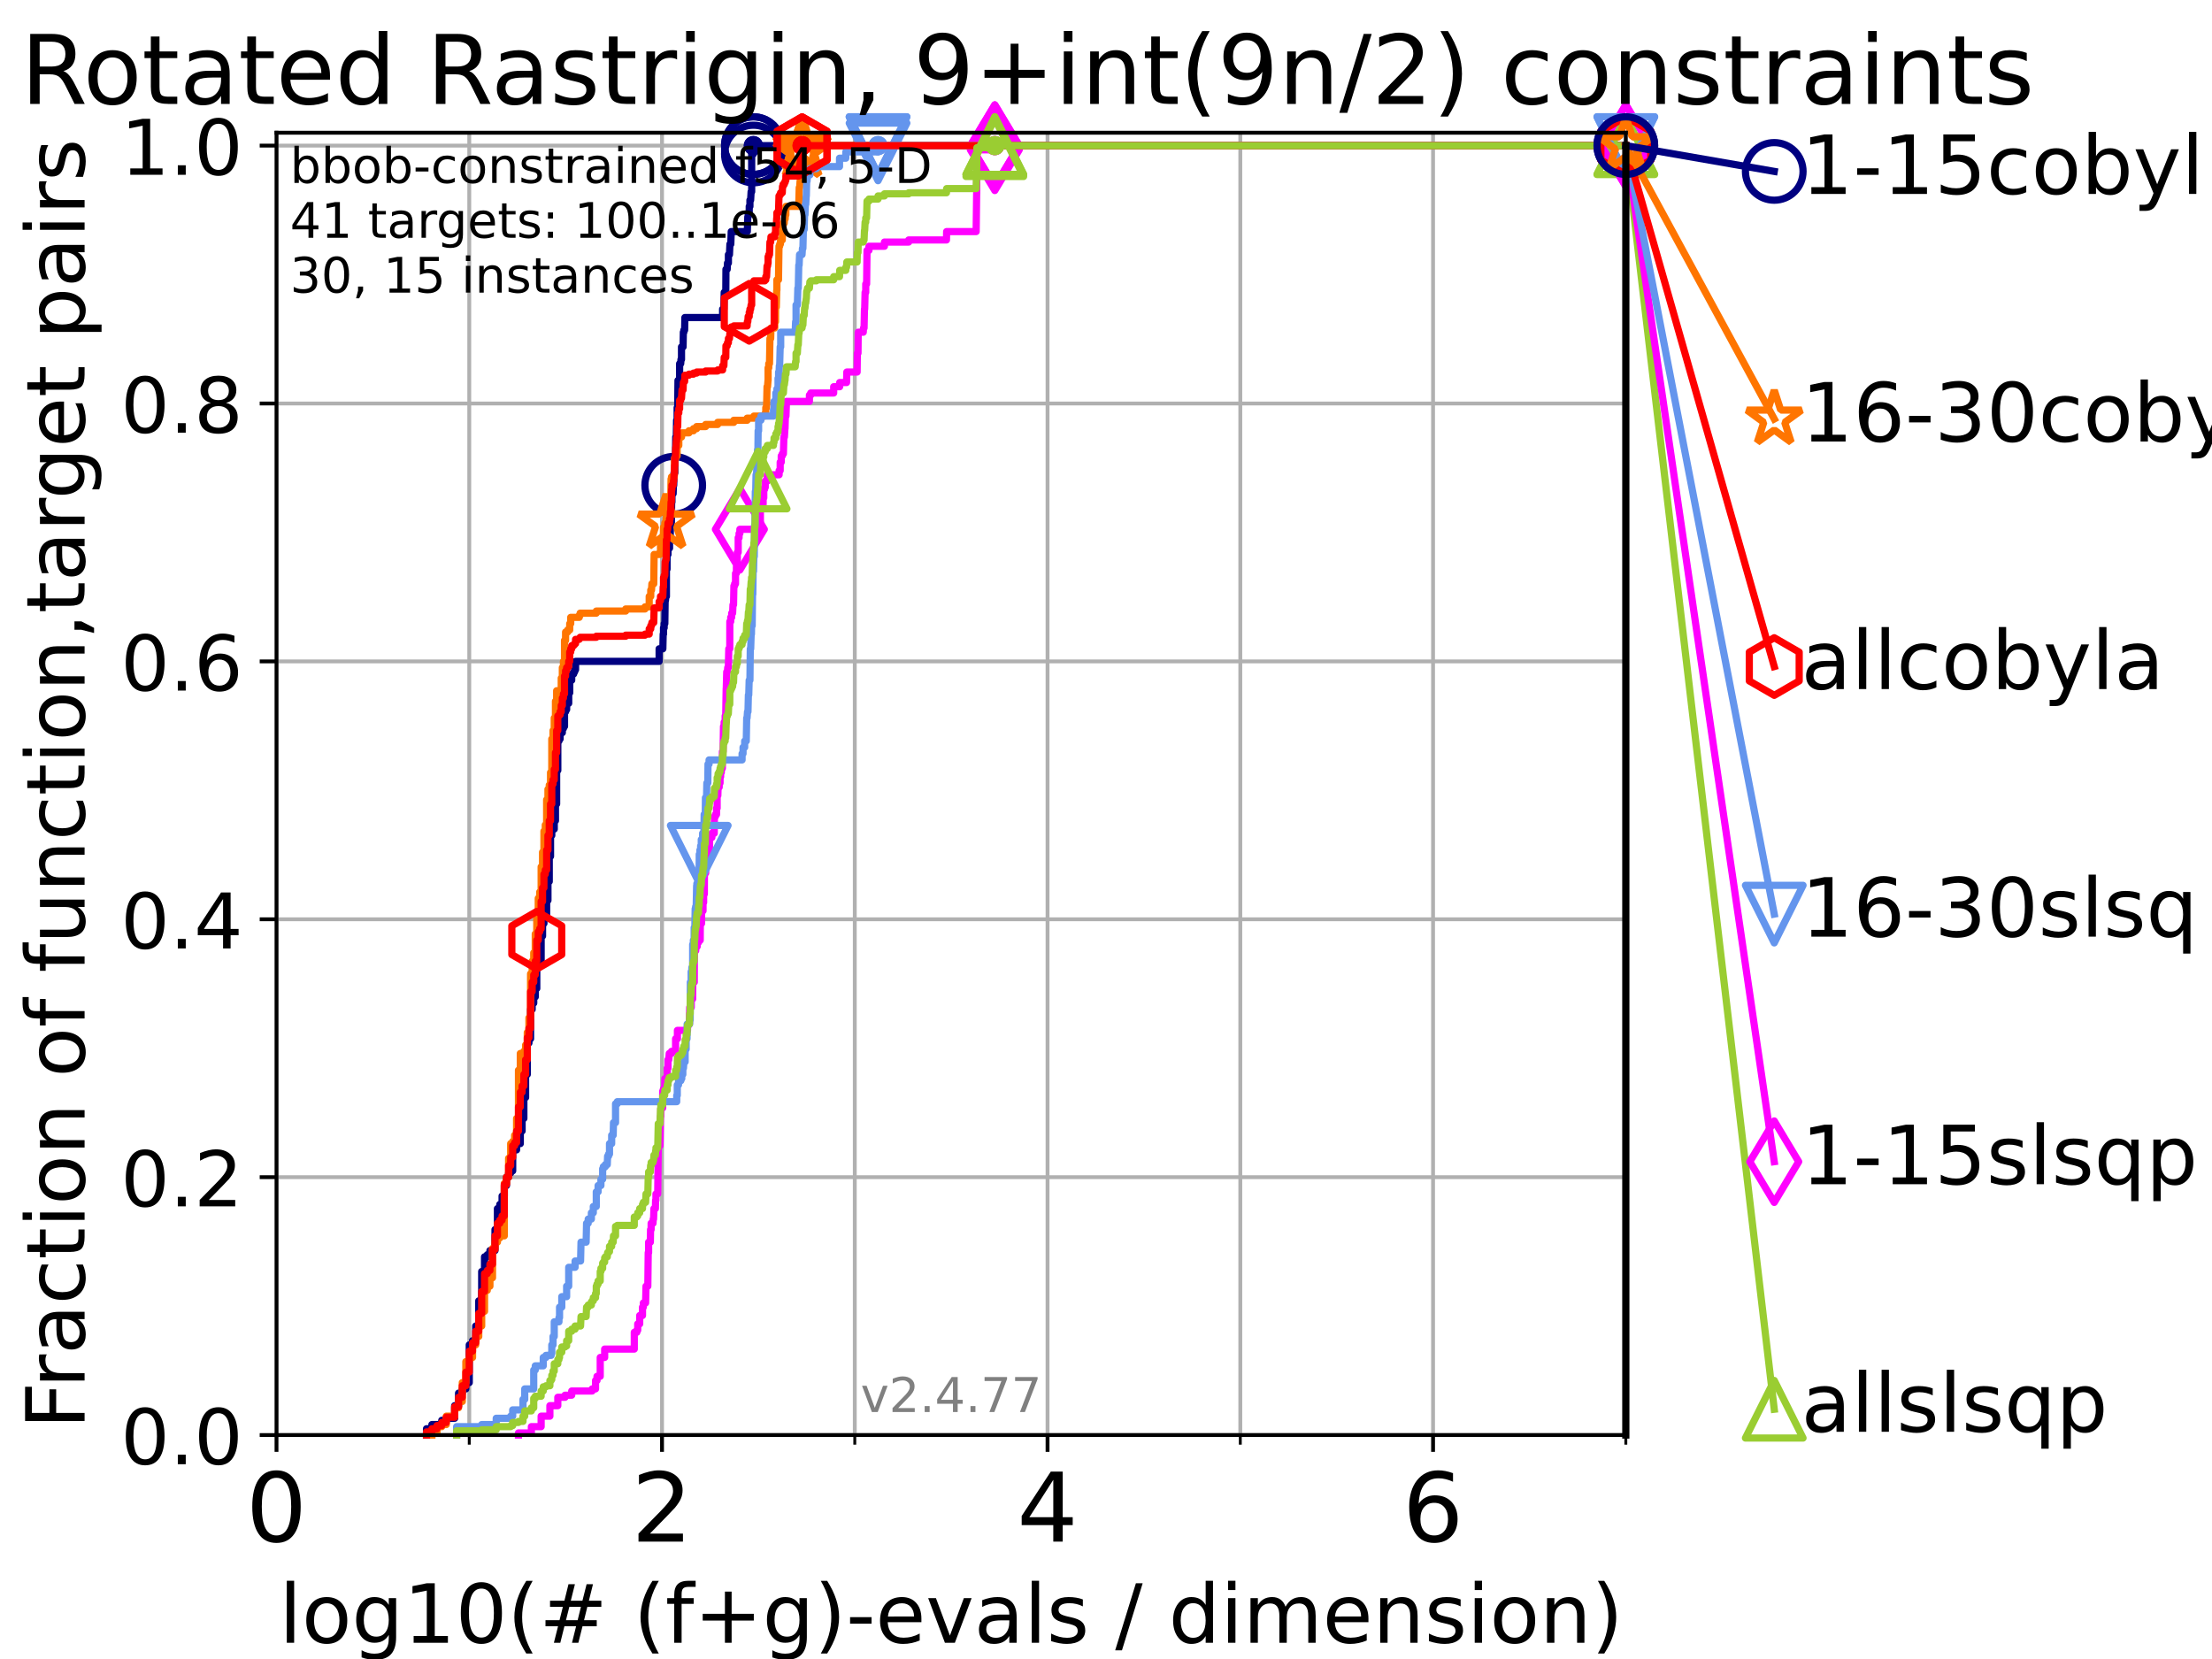 <?xml version="1.0" encoding="utf-8" standalone="no"?>
<!DOCTYPE svg PUBLIC "-//W3C//DTD SVG 1.1//EN"
  "http://www.w3.org/Graphics/SVG/1.1/DTD/svg11.dtd">
<!-- Created with matplotlib (https://matplotlib.org/) -->
<svg height="345.6pt" version="1.1" viewBox="0 0 460.8 345.6" width="460.8pt" xmlns="http://www.w3.org/2000/svg" xmlns:xlink="http://www.w3.org/1999/xlink">
 <defs>
  <style type="text/css">*{stroke-linecap:butt;stroke-linejoin:round;}</style>
 </defs>
 <g id="figure_1">
  <g id="patch_1">
   <path d="M 0 345.6 
L 460.8 345.6 
L 460.8 0 
L 0 0 
z
" style="fill:#ffffff;"/>
  </g>
  <g id="axes_1">
   <g id="patch_2">
    <path d="M 57.6 298.944 
L 338.688 298.944 
L 338.688 27.648 
L 57.6 27.648 
z
" style="fill:#ffffff;"/>
   </g>
   <g id="matplotlib.axis_1">
    <g id="xtick_1">
     <g id="line2d_1">
      <path clip-path="url(#p74c3ae1ffe)" d="M 57.6 298.944 
L 57.6 27.648 
" style="fill:none;stroke:#b0b0b0;stroke-linecap:square;stroke-width:0.8;"/>
     </g>
     <g id="line2d_2">
      <defs>
       <path d="M 0 0 
L 0 3.5 
" id="m53dc0ca34d" style="stroke:#000000;stroke-width:0.8;"/>
      </defs>
      <g>
       <use style="stroke:#000000;stroke-width:0.8;" x="57.6" xlink:href="#m53dc0ca34d" y="298.944"/>
      </g>
     </g>
     <g id="text_1">
      <!-- 0 -->
      <g transform="translate(51.237 321.141)scale(0.2 -0.2)">
       <defs>
        <path d="M 31.781 66.406 
Q 24.172 66.406 20.328 58.906 
Q 16.5 51.422 16.5 36.375 
Q 16.5 21.391 20.328 13.891 
Q 24.172 6.391 31.781 6.391 
Q 39.453 6.391 43.281 13.891 
Q 47.125 21.391 47.125 36.375 
Q 47.125 51.422 43.281 58.906 
Q 39.453 66.406 31.781 66.406 
z
M 31.781 74.219 
Q 44.047 74.219 50.516 64.516 
Q 56.984 54.828 56.984 36.375 
Q 56.984 17.969 50.516 8.266 
Q 44.047 -1.422 31.781 -1.422 
Q 19.531 -1.422 13.062 8.266 
Q 6.594 17.969 6.594 36.375 
Q 6.594 54.828 13.062 64.516 
Q 19.531 74.219 31.781 74.219 
z
" id="DejaVuSans-48"/>
       </defs>
       <use xlink:href="#DejaVuSans-48"/>
      </g>
     </g>
    </g>
    <g id="xtick_2">
     <g id="line2d_3">
      <path clip-path="url(#p74c3ae1ffe)" d="M 137.911 298.944 
L 137.911 27.648 
" style="fill:none;stroke:#b0b0b0;stroke-linecap:square;stroke-width:0.8;"/>
     </g>
     <g id="line2d_4">
      <g>
       <use style="stroke:#000000;stroke-width:0.8;" x="137.911" xlink:href="#m53dc0ca34d" y="298.944"/>
      </g>
     </g>
     <g id="text_2">
      <!-- 2 -->
      <g transform="translate(131.548 321.141)scale(0.2 -0.2)">
       <defs>
        <path d="M 19.188 8.297 
L 53.609 8.297 
L 53.609 0 
L 7.328 0 
L 7.328 8.297 
Q 12.938 14.109 22.625 23.891 
Q 32.328 33.688 34.812 36.531 
Q 39.547 41.844 41.422 45.531 
Q 43.312 49.219 43.312 52.781 
Q 43.312 58.594 39.234 62.25 
Q 35.156 65.922 28.609 65.922 
Q 23.969 65.922 18.812 64.312 
Q 13.672 62.703 7.812 59.422 
L 7.812 69.391 
Q 13.766 71.781 18.938 73 
Q 24.125 74.219 28.422 74.219 
Q 39.75 74.219 46.484 68.547 
Q 53.219 62.891 53.219 53.422 
Q 53.219 48.922 51.531 44.891 
Q 49.859 40.875 45.406 35.406 
Q 44.188 33.984 37.641 27.219 
Q 31.109 20.453 19.188 8.297 
z
" id="DejaVuSans-50"/>
       </defs>
       <use xlink:href="#DejaVuSans-50"/>
      </g>
     </g>
    </g>
    <g id="xtick_3">
     <g id="line2d_5">
      <path clip-path="url(#p74c3ae1ffe)" d="M 218.222 298.944 
L 218.222 27.648 
" style="fill:none;stroke:#b0b0b0;stroke-linecap:square;stroke-width:0.8;"/>
     </g>
     <g id="line2d_6">
      <g>
       <use style="stroke:#000000;stroke-width:0.8;" x="218.222" xlink:href="#m53dc0ca34d" y="298.944"/>
      </g>
     </g>
     <g id="text_3">
      <!-- 4 -->
      <g transform="translate(211.859 321.141)scale(0.2 -0.2)">
       <defs>
        <path d="M 37.797 64.312 
L 12.891 25.391 
L 37.797 25.391 
z
M 35.203 72.906 
L 47.609 72.906 
L 47.609 25.391 
L 58.016 25.391 
L 58.016 17.188 
L 47.609 17.188 
L 47.609 0 
L 37.797 0 
L 37.797 17.188 
L 4.891 17.188 
L 4.891 26.703 
z
" id="DejaVuSans-52"/>
       </defs>
       <use xlink:href="#DejaVuSans-52"/>
      </g>
     </g>
    </g>
    <g id="xtick_4">
     <g id="line2d_7">
      <path clip-path="url(#p74c3ae1ffe)" d="M 298.533 298.944 
L 298.533 27.648 
" style="fill:none;stroke:#b0b0b0;stroke-linecap:square;stroke-width:0.8;"/>
     </g>
     <g id="line2d_8">
      <g>
       <use style="stroke:#000000;stroke-width:0.8;" x="298.533" xlink:href="#m53dc0ca34d" y="298.944"/>
      </g>
     </g>
     <g id="text_4">
      <!-- 6 -->
      <g transform="translate(292.17 321.141)scale(0.2 -0.2)">
       <defs>
        <path d="M 33.016 40.375 
Q 26.375 40.375 22.484 35.828 
Q 18.609 31.297 18.609 23.391 
Q 18.609 15.531 22.484 10.953 
Q 26.375 6.391 33.016 6.391 
Q 39.656 6.391 43.531 10.953 
Q 47.406 15.531 47.406 23.391 
Q 47.406 31.297 43.531 35.828 
Q 39.656 40.375 33.016 40.375 
z
M 52.594 71.297 
L 52.594 62.312 
Q 48.875 64.062 45.094 64.984 
Q 41.312 65.922 37.594 65.922 
Q 27.828 65.922 22.672 59.328 
Q 17.531 52.734 16.797 39.406 
Q 19.672 43.656 24.016 45.922 
Q 28.375 48.188 33.594 48.188 
Q 44.578 48.188 50.953 41.516 
Q 57.328 34.859 57.328 23.391 
Q 57.328 12.156 50.688 5.359 
Q 44.047 -1.422 33.016 -1.422 
Q 20.359 -1.422 13.672 8.266 
Q 6.984 17.969 6.984 36.375 
Q 6.984 53.656 15.188 63.938 
Q 23.391 74.219 37.203 74.219 
Q 40.922 74.219 44.703 73.484 
Q 48.484 72.75 52.594 71.297 
z
" id="DejaVuSans-54"/>
       </defs>
       <use xlink:href="#DejaVuSans-54"/>
      </g>
     </g>
    </g>
    <g id="xtick_5">
     <g id="line2d_9">
      <path clip-path="url(#p74c3ae1ffe)" d="M 97.755 298.944 
L 97.755 27.648 
" style="fill:none;stroke:#b0b0b0;stroke-linecap:square;stroke-width:0.8;"/>
     </g>
     <g id="line2d_10">
      <defs>
       <path d="M 0 0 
L 0 2 
" id="mb2710307e4" style="stroke:#000000;stroke-width:0.6;"/>
      </defs>
      <g>
       <use style="stroke:#000000;stroke-width:0.6;" x="97.755" xlink:href="#mb2710307e4" y="298.944"/>
      </g>
     </g>
    </g>
    <g id="xtick_6">
     <g id="line2d_11">
      <path clip-path="url(#p74c3ae1ffe)" d="M 178.066 298.944 
L 178.066 27.648 
" style="fill:none;stroke:#b0b0b0;stroke-linecap:square;stroke-width:0.8;"/>
     </g>
     <g id="line2d_12">
      <g>
       <use style="stroke:#000000;stroke-width:0.6;" x="178.066" xlink:href="#mb2710307e4" y="298.944"/>
      </g>
     </g>
    </g>
    <g id="xtick_7">
     <g id="line2d_13">
      <path clip-path="url(#p74c3ae1ffe)" d="M 258.377 298.944 
L 258.377 27.648 
" style="fill:none;stroke:#b0b0b0;stroke-linecap:square;stroke-width:0.8;"/>
     </g>
     <g id="line2d_14">
      <g>
       <use style="stroke:#000000;stroke-width:0.6;" x="258.377" xlink:href="#mb2710307e4" y="298.944"/>
      </g>
     </g>
    </g>
    <g id="xtick_8">
     <g id="line2d_15">
      <path clip-path="url(#p74c3ae1ffe)" d="M 338.688 298.944 
L 338.688 27.648 
" style="fill:none;stroke:#b0b0b0;stroke-linecap:square;stroke-width:0.8;"/>
     </g>
     <g id="line2d_16">
      <g>
       <use style="stroke:#000000;stroke-width:0.6;" x="338.688" xlink:href="#mb2710307e4" y="298.944"/>
      </g>
     </g>
    </g>
    <g id="text_5">
     <!-- log10(# (f+g)-evals / dimension) -->
     <g transform="translate(58.145 342.218)scale(0.17 -0.17)">
      <defs>
       <path d="M 9.422 75.984 
L 18.406 75.984 
L 18.406 0 
L 9.422 0 
z
" id="DejaVuSans-108"/>
       <path d="M 30.609 48.391 
Q 23.391 48.391 19.188 42.75 
Q 14.984 37.109 14.984 27.297 
Q 14.984 17.484 19.156 11.844 
Q 23.344 6.203 30.609 6.203 
Q 37.797 6.203 41.984 11.859 
Q 46.188 17.531 46.188 27.297 
Q 46.188 37.016 41.984 42.703 
Q 37.797 48.391 30.609 48.391 
z
M 30.609 56 
Q 42.328 56 49.016 48.375 
Q 55.719 40.766 55.719 27.297 
Q 55.719 13.875 49.016 6.219 
Q 42.328 -1.422 30.609 -1.422 
Q 18.844 -1.422 12.172 6.219 
Q 5.516 13.875 5.516 27.297 
Q 5.516 40.766 12.172 48.375 
Q 18.844 56 30.609 56 
z
" id="DejaVuSans-111"/>
       <path d="M 45.406 27.984 
Q 45.406 37.75 41.375 43.109 
Q 37.359 48.484 30.078 48.484 
Q 22.859 48.484 18.828 43.109 
Q 14.797 37.75 14.797 27.984 
Q 14.797 18.266 18.828 12.891 
Q 22.859 7.516 30.078 7.516 
Q 37.359 7.516 41.375 12.891 
Q 45.406 18.266 45.406 27.984 
z
M 54.391 6.781 
Q 54.391 -7.172 48.188 -13.984 
Q 42 -20.797 29.203 -20.797 
Q 24.469 -20.797 20.266 -20.094 
Q 16.062 -19.391 12.109 -17.922 
L 12.109 -9.188 
Q 16.062 -11.328 19.922 -12.344 
Q 23.781 -13.375 27.781 -13.375 
Q 36.625 -13.375 41.016 -8.766 
Q 45.406 -4.156 45.406 5.172 
L 45.406 9.625 
Q 42.625 4.781 38.281 2.391 
Q 33.938 0 27.875 0 
Q 17.828 0 11.672 7.656 
Q 5.516 15.328 5.516 27.984 
Q 5.516 40.672 11.672 48.328 
Q 17.828 56 27.875 56 
Q 33.938 56 38.281 53.609 
Q 42.625 51.219 45.406 46.391 
L 45.406 54.688 
L 54.391 54.688 
z
" id="DejaVuSans-103"/>
       <path d="M 12.406 8.297 
L 28.516 8.297 
L 28.516 63.922 
L 10.984 60.406 
L 10.984 69.391 
L 28.422 72.906 
L 38.281 72.906 
L 38.281 8.297 
L 54.391 8.297 
L 54.391 0 
L 12.406 0 
z
" id="DejaVuSans-49"/>
       <path d="M 31 75.875 
Q 24.469 64.656 21.281 53.656 
Q 18.109 42.672 18.109 31.391 
Q 18.109 20.125 21.312 9.062 
Q 24.516 -2 31 -13.188 
L 23.188 -13.188 
Q 15.875 -1.703 12.234 9.375 
Q 8.594 20.453 8.594 31.391 
Q 8.594 42.281 12.203 53.312 
Q 15.828 64.359 23.188 75.875 
z
" id="DejaVuSans-40"/>
       <path d="M 51.125 44 
L 36.922 44 
L 32.812 27.688 
L 47.125 27.688 
z
M 43.797 71.781 
L 38.719 51.516 
L 52.984 51.516 
L 58.109 71.781 
L 65.922 71.781 
L 60.891 51.516 
L 76.125 51.516 
L 76.125 44 
L 58.984 44 
L 54.984 27.688 
L 70.516 27.688 
L 70.516 20.219 
L 53.078 20.219 
L 48 0 
L 40.188 0 
L 45.219 20.219 
L 30.906 20.219 
L 25.875 0 
L 18.016 0 
L 23.094 20.219 
L 7.719 20.219 
L 7.719 27.688 
L 24.906 27.688 
L 29 44 
L 13.281 44 
L 13.281 51.516 
L 30.906 51.516 
L 35.891 71.781 
z
" id="DejaVuSans-35"/>
       <path id="DejaVuSans-32"/>
       <path d="M 37.109 75.984 
L 37.109 68.5 
L 28.516 68.5 
Q 23.688 68.5 21.797 66.547 
Q 19.922 64.594 19.922 59.516 
L 19.922 54.688 
L 34.719 54.688 
L 34.719 47.703 
L 19.922 47.703 
L 19.922 0 
L 10.891 0 
L 10.891 47.703 
L 2.297 47.703 
L 2.297 54.688 
L 10.891 54.688 
L 10.891 58.5 
Q 10.891 67.625 15.141 71.797 
Q 19.391 75.984 28.609 75.984 
z
" id="DejaVuSans-102"/>
       <path d="M 46 62.703 
L 46 35.5 
L 73.188 35.5 
L 73.188 27.203 
L 46 27.203 
L 46 0 
L 37.797 0 
L 37.797 27.203 
L 10.594 27.203 
L 10.594 35.5 
L 37.797 35.5 
L 37.797 62.703 
z
" id="DejaVuSans-43"/>
       <path d="M 8.016 75.875 
L 15.828 75.875 
Q 23.141 64.359 26.781 53.312 
Q 30.422 42.281 30.422 31.391 
Q 30.422 20.453 26.781 9.375 
Q 23.141 -1.703 15.828 -13.188 
L 8.016 -13.188 
Q 14.5 -2 17.703 9.062 
Q 20.906 20.125 20.906 31.391 
Q 20.906 42.672 17.703 53.656 
Q 14.5 64.656 8.016 75.875 
z
" id="DejaVuSans-41"/>
       <path d="M 4.891 31.391 
L 31.203 31.391 
L 31.203 23.391 
L 4.891 23.391 
z
" id="DejaVuSans-45"/>
       <path d="M 56.203 29.594 
L 56.203 25.203 
L 14.891 25.203 
Q 15.484 15.922 20.484 11.062 
Q 25.484 6.203 34.422 6.203 
Q 39.594 6.203 44.453 7.469 
Q 49.312 8.734 54.109 11.281 
L 54.109 2.781 
Q 49.266 0.734 44.188 -0.344 
Q 39.109 -1.422 33.891 -1.422 
Q 20.797 -1.422 13.156 6.188 
Q 5.516 13.812 5.516 26.812 
Q 5.516 40.234 12.766 48.109 
Q 20.016 56 32.328 56 
Q 43.359 56 49.781 48.891 
Q 56.203 41.797 56.203 29.594 
z
M 47.219 32.234 
Q 47.125 39.594 43.094 43.984 
Q 39.062 48.391 32.422 48.391 
Q 24.906 48.391 20.391 44.141 
Q 15.875 39.891 15.188 32.172 
z
" id="DejaVuSans-101"/>
       <path d="M 2.984 54.688 
L 12.5 54.688 
L 29.594 8.797 
L 46.688 54.688 
L 56.203 54.688 
L 35.688 0 
L 23.484 0 
z
" id="DejaVuSans-118"/>
       <path d="M 34.281 27.484 
Q 23.391 27.484 19.188 25 
Q 14.984 22.516 14.984 16.5 
Q 14.984 11.719 18.141 8.906 
Q 21.297 6.109 26.703 6.109 
Q 34.188 6.109 38.703 11.406 
Q 43.219 16.703 43.219 25.484 
L 43.219 27.484 
z
M 52.203 31.203 
L 52.203 0 
L 43.219 0 
L 43.219 8.297 
Q 40.141 3.328 35.547 0.953 
Q 30.953 -1.422 24.312 -1.422 
Q 15.922 -1.422 10.953 3.297 
Q 6 8.016 6 15.922 
Q 6 25.141 12.172 29.828 
Q 18.359 34.516 30.609 34.516 
L 43.219 34.516 
L 43.219 35.406 
Q 43.219 41.609 39.141 45 
Q 35.062 48.391 27.688 48.391 
Q 23 48.391 18.547 47.266 
Q 14.109 46.141 10.016 43.891 
L 10.016 52.203 
Q 14.938 54.109 19.578 55.047 
Q 24.219 56 28.609 56 
Q 40.484 56 46.344 49.844 
Q 52.203 43.703 52.203 31.203 
z
" id="DejaVuSans-97"/>
       <path d="M 44.281 53.078 
L 44.281 44.578 
Q 40.484 46.531 36.375 47.5 
Q 32.281 48.484 27.875 48.484 
Q 21.188 48.484 17.844 46.438 
Q 14.5 44.391 14.5 40.281 
Q 14.5 37.156 16.891 35.375 
Q 19.281 33.594 26.516 31.984 
L 29.594 31.297 
Q 39.156 29.25 43.188 25.516 
Q 47.219 21.781 47.219 15.094 
Q 47.219 7.469 41.188 3.016 
Q 35.156 -1.422 24.609 -1.422 
Q 20.219 -1.422 15.453 -0.562 
Q 10.688 0.297 5.422 2 
L 5.422 11.281 
Q 10.406 8.688 15.234 7.391 
Q 20.062 6.109 24.812 6.109 
Q 31.156 6.109 34.562 8.281 
Q 37.984 10.453 37.984 14.406 
Q 37.984 18.062 35.516 20.016 
Q 33.062 21.969 24.703 23.781 
L 21.578 24.516 
Q 13.234 26.266 9.516 29.906 
Q 5.812 33.547 5.812 39.891 
Q 5.812 47.609 11.281 51.797 
Q 16.75 56 26.812 56 
Q 31.781 56 36.172 55.266 
Q 40.578 54.547 44.281 53.078 
z
" id="DejaVuSans-115"/>
       <path d="M 25.391 72.906 
L 33.688 72.906 
L 8.297 -9.281 
L 0 -9.281 
z
" id="DejaVuSans-47"/>
       <path d="M 45.406 46.391 
L 45.406 75.984 
L 54.391 75.984 
L 54.391 0 
L 45.406 0 
L 45.406 8.203 
Q 42.578 3.328 38.25 0.953 
Q 33.938 -1.422 27.875 -1.422 
Q 17.969 -1.422 11.734 6.484 
Q 5.516 14.406 5.516 27.297 
Q 5.516 40.188 11.734 48.094 
Q 17.969 56 27.875 56 
Q 33.938 56 38.25 53.625 
Q 42.578 51.266 45.406 46.391 
z
M 14.797 27.297 
Q 14.797 17.391 18.875 11.75 
Q 22.953 6.109 30.078 6.109 
Q 37.203 6.109 41.297 11.75 
Q 45.406 17.391 45.406 27.297 
Q 45.406 37.203 41.297 42.844 
Q 37.203 48.484 30.078 48.484 
Q 22.953 48.484 18.875 42.844 
Q 14.797 37.203 14.797 27.297 
z
" id="DejaVuSans-100"/>
       <path d="M 9.422 54.688 
L 18.406 54.688 
L 18.406 0 
L 9.422 0 
z
M 9.422 75.984 
L 18.406 75.984 
L 18.406 64.594 
L 9.422 64.594 
z
" id="DejaVuSans-105"/>
       <path d="M 52 44.188 
Q 55.375 50.25 60.062 53.125 
Q 64.75 56 71.094 56 
Q 79.641 56 84.281 50.016 
Q 88.922 44.047 88.922 33.016 
L 88.922 0 
L 79.891 0 
L 79.891 32.719 
Q 79.891 40.578 77.094 44.375 
Q 74.312 48.188 68.609 48.188 
Q 61.625 48.188 57.562 43.547 
Q 53.516 38.922 53.516 30.906 
L 53.516 0 
L 44.484 0 
L 44.484 32.719 
Q 44.484 40.625 41.703 44.406 
Q 38.922 48.188 33.109 48.188 
Q 26.219 48.188 22.156 43.531 
Q 18.109 38.875 18.109 30.906 
L 18.109 0 
L 9.078 0 
L 9.078 54.688 
L 18.109 54.688 
L 18.109 46.188 
Q 21.188 51.219 25.484 53.609 
Q 29.781 56 35.688 56 
Q 41.656 56 45.828 52.969 
Q 50 49.953 52 44.188 
z
" id="DejaVuSans-109"/>
       <path d="M 54.891 33.016 
L 54.891 0 
L 45.906 0 
L 45.906 32.719 
Q 45.906 40.484 42.875 44.328 
Q 39.844 48.188 33.797 48.188 
Q 26.516 48.188 22.312 43.547 
Q 18.109 38.922 18.109 30.906 
L 18.109 0 
L 9.078 0 
L 9.078 54.688 
L 18.109 54.688 
L 18.109 46.188 
Q 21.344 51.125 25.703 53.562 
Q 30.078 56 35.797 56 
Q 45.219 56 50.047 50.172 
Q 54.891 44.344 54.891 33.016 
z
" id="DejaVuSans-110"/>
      </defs>
      <use xlink:href="#DejaVuSans-108"/>
      <use x="27.783" xlink:href="#DejaVuSans-111"/>
      <use x="88.965" xlink:href="#DejaVuSans-103"/>
      <use x="152.441" xlink:href="#DejaVuSans-49"/>
      <use x="216.064" xlink:href="#DejaVuSans-48"/>
      <use x="279.688" xlink:href="#DejaVuSans-40"/>
      <use x="318.701" xlink:href="#DejaVuSans-35"/>
      <use x="402.49" xlink:href="#DejaVuSans-32"/>
      <use x="434.277" xlink:href="#DejaVuSans-40"/>
      <use x="473.291" xlink:href="#DejaVuSans-102"/>
      <use x="508.496" xlink:href="#DejaVuSans-43"/>
      <use x="592.285" xlink:href="#DejaVuSans-103"/>
      <use x="655.762" xlink:href="#DejaVuSans-41"/>
      <use x="694.775" xlink:href="#DejaVuSans-45"/>
      <use x="730.859" xlink:href="#DejaVuSans-101"/>
      <use x="792.383" xlink:href="#DejaVuSans-118"/>
      <use x="851.562" xlink:href="#DejaVuSans-97"/>
      <use x="912.842" xlink:href="#DejaVuSans-108"/>
      <use x="940.625" xlink:href="#DejaVuSans-115"/>
      <use x="992.725" xlink:href="#DejaVuSans-32"/>
      <use x="1024.512" xlink:href="#DejaVuSans-47"/>
      <use x="1058.203" xlink:href="#DejaVuSans-32"/>
      <use x="1089.99" xlink:href="#DejaVuSans-100"/>
      <use x="1153.467" xlink:href="#DejaVuSans-105"/>
      <use x="1181.25" xlink:href="#DejaVuSans-109"/>
      <use x="1278.662" xlink:href="#DejaVuSans-101"/>
      <use x="1340.186" xlink:href="#DejaVuSans-110"/>
      <use x="1403.564" xlink:href="#DejaVuSans-115"/>
      <use x="1455.664" xlink:href="#DejaVuSans-105"/>
      <use x="1483.447" xlink:href="#DejaVuSans-111"/>
      <use x="1544.629" xlink:href="#DejaVuSans-110"/>
      <use x="1608.008" xlink:href="#DejaVuSans-41"/>
     </g>
    </g>
   </g>
   <g id="matplotlib.axis_2">
    <g id="ytick_1">
     <g id="line2d_17">
      <path clip-path="url(#p74c3ae1ffe)" d="M 57.6 298.944 
L 338.688 298.944 
" style="fill:none;stroke:#b0b0b0;stroke-linecap:square;stroke-width:0.8;"/>
     </g>
     <g id="line2d_18">
      <defs>
       <path d="M 0 0 
L -3.5 0 
" id="m798bc236bc" style="stroke:#000000;stroke-width:0.8;"/>
      </defs>
      <g>
       <use style="stroke:#000000;stroke-width:0.8;" x="57.6" xlink:href="#m798bc236bc" y="298.944"/>
      </g>
     </g>
     <g id="text_6">
      <!-- 0.0 -->
      <g transform="translate(25.155 305.023)scale(0.16 -0.16)">
       <defs>
        <path d="M 10.688 12.406 
L 21 12.406 
L 21 0 
L 10.688 0 
z
" id="DejaVuSans-46"/>
       </defs>
       <use xlink:href="#DejaVuSans-48"/>
       <use x="63.623" xlink:href="#DejaVuSans-46"/>
       <use x="95.41" xlink:href="#DejaVuSans-48"/>
      </g>
     </g>
    </g>
    <g id="ytick_2">
     <g id="line2d_19">
      <path clip-path="url(#p74c3ae1ffe)" d="M 57.6 245.222 
L 338.688 245.222 
" style="fill:none;stroke:#b0b0b0;stroke-linecap:square;stroke-width:0.8;"/>
     </g>
     <g id="line2d_20">
      <g>
       <use style="stroke:#000000;stroke-width:0.8;" x="57.6" xlink:href="#m798bc236bc" y="245.222"/>
      </g>
     </g>
     <g id="text_7">
      <!-- 0.2 -->
      <g transform="translate(25.155 251.301)scale(0.16 -0.16)">
       <use xlink:href="#DejaVuSans-48"/>
       <use x="63.623" xlink:href="#DejaVuSans-46"/>
       <use x="95.41" xlink:href="#DejaVuSans-50"/>
      </g>
     </g>
    </g>
    <g id="ytick_3">
     <g id="line2d_21">
      <path clip-path="url(#p74c3ae1ffe)" d="M 57.6 191.5 
L 338.688 191.5 
" style="fill:none;stroke:#b0b0b0;stroke-linecap:square;stroke-width:0.8;"/>
     </g>
     <g id="line2d_22">
      <g>
       <use style="stroke:#000000;stroke-width:0.8;" x="57.6" xlink:href="#m798bc236bc" y="191.5"/>
      </g>
     </g>
     <g id="text_8">
      <!-- 0.4 -->
      <g transform="translate(25.155 197.579)scale(0.16 -0.16)">
       <use xlink:href="#DejaVuSans-48"/>
       <use x="63.623" xlink:href="#DejaVuSans-46"/>
       <use x="95.41" xlink:href="#DejaVuSans-52"/>
      </g>
     </g>
    </g>
    <g id="ytick_4">
     <g id="line2d_23">
      <path clip-path="url(#p74c3ae1ffe)" d="M 57.6 137.778 
L 338.688 137.778 
" style="fill:none;stroke:#b0b0b0;stroke-linecap:square;stroke-width:0.8;"/>
     </g>
     <g id="line2d_24">
      <g>
       <use style="stroke:#000000;stroke-width:0.8;" x="57.6" xlink:href="#m798bc236bc" y="137.778"/>
      </g>
     </g>
     <g id="text_9">
      <!-- 0.6 -->
      <g transform="translate(25.155 143.857)scale(0.16 -0.16)">
       <use xlink:href="#DejaVuSans-48"/>
       <use x="63.623" xlink:href="#DejaVuSans-46"/>
       <use x="95.41" xlink:href="#DejaVuSans-54"/>
      </g>
     </g>
    </g>
    <g id="ytick_5">
     <g id="line2d_25">
      <path clip-path="url(#p74c3ae1ffe)" d="M 57.6 84.056 
L 338.688 84.056 
" style="fill:none;stroke:#b0b0b0;stroke-linecap:square;stroke-width:0.8;"/>
     </g>
     <g id="line2d_26">
      <g>
       <use style="stroke:#000000;stroke-width:0.8;" x="57.6" xlink:href="#m798bc236bc" y="84.056"/>
      </g>
     </g>
     <g id="text_10">
      <!-- 0.8 -->
      <g transform="translate(25.155 90.135)scale(0.16 -0.16)">
       <defs>
        <path d="M 31.781 34.625 
Q 24.75 34.625 20.719 30.859 
Q 16.703 27.094 16.703 20.516 
Q 16.703 13.922 20.719 10.156 
Q 24.75 6.391 31.781 6.391 
Q 38.812 6.391 42.859 10.172 
Q 46.922 13.969 46.922 20.516 
Q 46.922 27.094 42.891 30.859 
Q 38.875 34.625 31.781 34.625 
z
M 21.922 38.812 
Q 15.578 40.375 12.031 44.719 
Q 8.5 49.078 8.5 55.328 
Q 8.5 64.062 14.719 69.141 
Q 20.953 74.219 31.781 74.219 
Q 42.672 74.219 48.875 69.141 
Q 55.078 64.062 55.078 55.328 
Q 55.078 49.078 51.531 44.719 
Q 48 40.375 41.703 38.812 
Q 48.828 37.156 52.797 32.312 
Q 56.781 27.484 56.781 20.516 
Q 56.781 9.906 50.312 4.234 
Q 43.844 -1.422 31.781 -1.422 
Q 19.734 -1.422 13.25 4.234 
Q 6.781 9.906 6.781 20.516 
Q 6.781 27.484 10.781 32.312 
Q 14.797 37.156 21.922 38.812 
z
M 18.312 54.391 
Q 18.312 48.734 21.844 45.562 
Q 25.391 42.391 31.781 42.391 
Q 38.141 42.391 41.719 45.562 
Q 45.312 48.734 45.312 54.391 
Q 45.312 60.062 41.719 63.234 
Q 38.141 66.406 31.781 66.406 
Q 25.391 66.406 21.844 63.234 
Q 18.312 60.062 18.312 54.391 
z
" id="DejaVuSans-56"/>
       </defs>
       <use xlink:href="#DejaVuSans-48"/>
       <use x="63.623" xlink:href="#DejaVuSans-46"/>
       <use x="95.41" xlink:href="#DejaVuSans-56"/>
      </g>
     </g>
    </g>
    <g id="ytick_6">
     <g id="line2d_27">
      <path clip-path="url(#p74c3ae1ffe)" d="M 57.6 30.334 
L 338.688 30.334 
" style="fill:none;stroke:#b0b0b0;stroke-linecap:square;stroke-width:0.8;"/>
     </g>
     <g id="line2d_28">
      <g>
       <use style="stroke:#000000;stroke-width:0.8;" x="57.6" xlink:href="#m798bc236bc" y="30.334"/>
      </g>
     </g>
     <g id="text_11">
      <!-- 1.0 -->
      <g transform="translate(25.155 36.413)scale(0.16 -0.16)">
       <use xlink:href="#DejaVuSans-49"/>
       <use x="63.623" xlink:href="#DejaVuSans-46"/>
       <use x="95.41" xlink:href="#DejaVuSans-48"/>
      </g>
     </g>
    </g>
    <g id="text_12">
     <!-- Fraction of function,target pairs -->
     <g transform="translate(17.62 297.681)rotate(-90)scale(0.17 -0.17)">
      <defs>
       <path d="M 9.812 72.906 
L 51.703 72.906 
L 51.703 64.594 
L 19.672 64.594 
L 19.672 43.109 
L 48.578 43.109 
L 48.578 34.812 
L 19.672 34.812 
L 19.672 0 
L 9.812 0 
z
" id="DejaVuSans-70"/>
       <path d="M 41.109 46.297 
Q 39.594 47.172 37.812 47.578 
Q 36.031 48 33.891 48 
Q 26.266 48 22.188 43.047 
Q 18.109 38.094 18.109 28.812 
L 18.109 0 
L 9.078 0 
L 9.078 54.688 
L 18.109 54.688 
L 18.109 46.188 
Q 20.953 51.172 25.484 53.578 
Q 30.031 56 36.531 56 
Q 37.453 56 38.578 55.875 
Q 39.703 55.766 41.062 55.516 
z
" id="DejaVuSans-114"/>
       <path d="M 48.781 52.594 
L 48.781 44.188 
Q 44.969 46.297 41.141 47.344 
Q 37.312 48.391 33.406 48.391 
Q 24.656 48.391 19.812 42.844 
Q 14.984 37.312 14.984 27.297 
Q 14.984 17.281 19.812 11.734 
Q 24.656 6.203 33.406 6.203 
Q 37.312 6.203 41.141 7.25 
Q 44.969 8.297 48.781 10.406 
L 48.781 2.094 
Q 45.016 0.344 40.984 -0.531 
Q 36.969 -1.422 32.422 -1.422 
Q 20.062 -1.422 12.781 6.344 
Q 5.516 14.109 5.516 27.297 
Q 5.516 40.672 12.859 48.328 
Q 20.219 56 33.016 56 
Q 37.156 56 41.109 55.141 
Q 45.062 54.297 48.781 52.594 
z
" id="DejaVuSans-99"/>
       <path d="M 18.312 70.219 
L 18.312 54.688 
L 36.812 54.688 
L 36.812 47.703 
L 18.312 47.703 
L 18.312 18.016 
Q 18.312 11.328 20.141 9.422 
Q 21.969 7.516 27.594 7.516 
L 36.812 7.516 
L 36.812 0 
L 27.594 0 
Q 17.188 0 13.234 3.875 
Q 9.281 7.766 9.281 18.016 
L 9.281 47.703 
L 2.688 47.703 
L 2.688 54.688 
L 9.281 54.688 
L 9.281 70.219 
z
" id="DejaVuSans-116"/>
       <path d="M 8.5 21.578 
L 8.5 54.688 
L 17.484 54.688 
L 17.484 21.922 
Q 17.484 14.156 20.5 10.266 
Q 23.531 6.391 29.594 6.391 
Q 36.859 6.391 41.078 11.031 
Q 45.312 15.672 45.312 23.688 
L 45.312 54.688 
L 54.297 54.688 
L 54.297 0 
L 45.312 0 
L 45.312 8.406 
Q 42.047 3.422 37.719 1 
Q 33.406 -1.422 27.688 -1.422 
Q 18.266 -1.422 13.375 4.438 
Q 8.5 10.297 8.5 21.578 
z
M 31.109 56 
z
" id="DejaVuSans-117"/>
       <path d="M 11.719 12.406 
L 22.016 12.406 
L 22.016 4 
L 14.016 -11.625 
L 7.719 -11.625 
L 11.719 4 
z
" id="DejaVuSans-44"/>
       <path d="M 18.109 8.203 
L 18.109 -20.797 
L 9.078 -20.797 
L 9.078 54.688 
L 18.109 54.688 
L 18.109 46.391 
Q 20.953 51.266 25.266 53.625 
Q 29.594 56 35.594 56 
Q 45.562 56 51.781 48.094 
Q 58.016 40.188 58.016 27.297 
Q 58.016 14.406 51.781 6.484 
Q 45.562 -1.422 35.594 -1.422 
Q 29.594 -1.422 25.266 0.953 
Q 20.953 3.328 18.109 8.203 
z
M 48.688 27.297 
Q 48.688 37.203 44.609 42.844 
Q 40.531 48.484 33.406 48.484 
Q 26.266 48.484 22.188 42.844 
Q 18.109 37.203 18.109 27.297 
Q 18.109 17.391 22.188 11.75 
Q 26.266 6.109 33.406 6.109 
Q 40.531 6.109 44.609 11.75 
Q 48.688 17.391 48.688 27.297 
z
" id="DejaVuSans-112"/>
      </defs>
      <use xlink:href="#DejaVuSans-70"/>
      <use x="50.27" xlink:href="#DejaVuSans-114"/>
      <use x="91.383" xlink:href="#DejaVuSans-97"/>
      <use x="152.662" xlink:href="#DejaVuSans-99"/>
      <use x="207.643" xlink:href="#DejaVuSans-116"/>
      <use x="246.852" xlink:href="#DejaVuSans-105"/>
      <use x="274.635" xlink:href="#DejaVuSans-111"/>
      <use x="335.816" xlink:href="#DejaVuSans-110"/>
      <use x="399.195" xlink:href="#DejaVuSans-32"/>
      <use x="430.982" xlink:href="#DejaVuSans-111"/>
      <use x="492.164" xlink:href="#DejaVuSans-102"/>
      <use x="527.369" xlink:href="#DejaVuSans-32"/>
      <use x="559.156" xlink:href="#DejaVuSans-102"/>
      <use x="594.361" xlink:href="#DejaVuSans-117"/>
      <use x="657.74" xlink:href="#DejaVuSans-110"/>
      <use x="721.119" xlink:href="#DejaVuSans-99"/>
      <use x="776.1" xlink:href="#DejaVuSans-116"/>
      <use x="815.309" xlink:href="#DejaVuSans-105"/>
      <use x="843.092" xlink:href="#DejaVuSans-111"/>
      <use x="904.273" xlink:href="#DejaVuSans-110"/>
      <use x="967.652" xlink:href="#DejaVuSans-44"/>
      <use x="999.439" xlink:href="#DejaVuSans-116"/>
      <use x="1038.648" xlink:href="#DejaVuSans-97"/>
      <use x="1099.928" xlink:href="#DejaVuSans-114"/>
      <use x="1139.291" xlink:href="#DejaVuSans-103"/>
      <use x="1202.768" xlink:href="#DejaVuSans-101"/>
      <use x="1264.291" xlink:href="#DejaVuSans-116"/>
      <use x="1303.5" xlink:href="#DejaVuSans-32"/>
      <use x="1335.287" xlink:href="#DejaVuSans-112"/>
      <use x="1398.764" xlink:href="#DejaVuSans-97"/>
      <use x="1460.043" xlink:href="#DejaVuSans-105"/>
      <use x="1487.826" xlink:href="#DejaVuSans-114"/>
      <use x="1528.939" xlink:href="#DejaVuSans-115"/>
     </g>
    </g>
   </g>
   <g id="line2d_29">
    <defs>
     <path d="M 0 1.5 
C 0.398 1.5 0.779 1.342 1.061 1.061 
C 1.342 0.779 1.5 0.398 1.5 0 
C 1.5 -0.398 1.342 -0.779 1.061 -1.061 
C 0.779 -1.342 0.398 -1.5 0 -1.5 
C -0.398 -1.5 -0.779 -1.342 -1.061 -1.061 
C -1.342 -0.779 -1.5 -0.398 -1.5 0 
C -1.5 0.398 -1.342 0.779 -1.061 1.061 
C -0.779 1.342 -0.398 1.5 0 1.5 
z
" id="m0490665790" style="stroke:#000080;"/>
    </defs>
    <g>
     <use style="fill:#000080;stroke:#000080;" x="156.942" xlink:href="#m0490665790" y="30.334"/>
     <use style="fill:#000080;stroke:#000080;" x="156.942" xlink:href="#m0490665790" y="30.334"/>
    </g>
   </g>
   <g id="line2d_30">
    <path d="M 88.847 298.944 
L 88.847 297.634 
L 89.973 297.634 
L 89.973 296.76 
L 92.027 296.76 
L 92.027 295.887 
L 92.969 295.887 
L 92.969 295.45 
L 94.715 295.45 
L 94.715 292.829 
L 95.526 292.829 
L 95.526 290.209 
L 96.301 290.209 
L 96.301 289.335 
L 97.044 289.335 
L 97.044 288.025 
L 97.755 288.025 
L 97.755 280.163 
L 98.439 280.163 
L 98.439 279.29 
L 99.098 279.29 
L 99.098 276.232 
L 99.732 276.232 
L 99.732 270.991 
L 100.344 270.991 
L 100.344 264.876 
L 100.935 264.876 
L 100.935 261.819 
L 101.507 261.819 
L 101.507 261.382 
L 102.06 261.382 
L 102.06 260.509 
L 103.118 260.509 
L 103.118 256.141 
L 103.623 256.141 
L 103.623 251.773 
L 104.115 251.773 
L 104.115 250.9 
L 104.592 250.9 
L 104.592 249.153 
L 105.057 249.153 
L 105.057 246.969 
L 105.51 246.969 
L 105.51 245.222 
L 105.952 245.222 
L 105.952 244.348 
L 106.383 244.348 
L 106.383 243.912 
L 106.803 243.912 
L 106.803 239.544 
L 107.614 239.544 
L 107.614 238.234 
L 108.389 238.234 
L 108.389 235.613 
L 108.764 235.613 
L 108.764 232.993 
L 109.132 232.993 
L 109.132 228.625 
L 109.491 228.625 
L 109.491 223.821 
L 109.843 223.821 
L 109.843 217.269 
L 110.189 217.269 
L 110.189 216.396 
L 110.527 216.396 
L 110.527 210.281 
L 110.86 210.281 
L 110.86 208.971 
L 111.186 208.971 
L 111.186 207.66 
L 111.506 207.66 
L 111.506 205.913 
L 111.82 205.913 
L 111.82 201.109 
L 112.73 201.109 
L 112.73 194.994 
L 113.023 194.994 
L 113.023 192.374 
L 113.311 192.374 
L 113.311 191.063 
L 113.595 191.063 
L 113.595 190.627 
L 113.874 190.627 
L 113.874 187.569 
L 114.148 187.569 
L 114.148 183.638 
L 114.419 183.638 
L 114.419 178.397 
L 114.685 178.397 
L 114.685 174.029 
L 114.947 174.029 
L 114.947 172.719 
L 115.46 172.719 
L 115.46 170.972 
L 115.711 170.972 
L 115.711 167.478 
L 115.959 167.478 
L 115.959 160.49 
L 116.203 160.49 
L 116.203 154.375 
L 116.443 154.375 
L 116.443 153.938 
L 116.68 153.938 
L 116.68 152.628 
L 117.145 152.628 
L 117.145 151.755 
L 117.373 151.755 
L 117.373 151.318 
L 117.598 151.318 
L 117.598 148.26 
L 117.821 148.26 
L 117.821 147.824 
L 118.04 147.824 
L 118.04 146.513 
L 118.471 146.513 
L 118.471 144.33 
L 118.682 144.33 
L 118.682 141.709 
L 119.097 141.709 
L 119.097 140.399 
L 119.503 140.399 
L 119.503 139.962 
L 119.702 139.962 
L 119.702 139.525 
L 119.899 139.525 
L 119.899 137.778 
L 137.308 137.778 
L 137.308 135.157 
L 138.084 135.157 
L 138.153 132.1 
L 138.222 132.1 
L 138.222 130.79 
L 138.358 130.79 
L 138.358 129.916 
L 138.494 129.916 
L 138.561 125.112 
L 138.628 125.112 
L 138.695 124.238 
L 138.828 124.238 
L 138.828 118.56 
L 138.96 118.56 
L 138.96 115.503 
L 139.156 115.503 
L 139.156 114.193 
L 139.478 114.193 
L 139.478 112.446 
L 139.605 112.446 
L 139.668 109.388 
L 139.856 109.388 
L 139.918 104.584 
L 139.98 104.584 
L 139.98 102.837 
L 140.226 102.837 
L 140.287 101.09 
L 140.348 101.09 
L 140.409 98.469 
L 140.589 98.469 
L 140.589 95.412 
L 140.708 95.412 
L 140.768 91.044 
L 140.886 91.044 
L 140.944 87.55 
L 141.061 87.55 
L 141.061 84.93 
L 141.177 84.93 
L 141.235 79.252 
L 141.578 79.252 
L 141.578 75.758 
L 141.802 75.758 
L 141.858 74.884 
L 141.969 74.884 
L 141.969 72.263 
L 142.297 72.263 
L 142.352 69.206 
L 142.459 69.206 
L 142.459 68.769 
L 142.62 68.769 
L 142.673 66.149 
L 150.531 66.149 
L 150.531 64.402 
L 150.8 64.402 
L 150.866 60.908 
L 151.195 60.908 
L 151.228 56.103 
L 151.486 56.103 
L 151.55 54.793 
L 151.74 54.793 
L 151.74 53.046 
L 151.96 53.046 
L 152.053 50.862 
L 152.238 50.862 
L 152.33 48.241 
L 155.679 48.241 
L 155.779 45.184 
L 155.854 45.184 
L 155.854 44.747 
L 156.077 44.747 
L 156.077 43 
L 156.224 43 
L 156.224 41.69 
L 156.37 41.69 
L 156.467 39.943 
L 156.587 39.943 
L 156.587 32.081 
L 156.942 32.081 
L 156.942 30.334 
L 338.688 30.334 
L 338.688 30.334 
" style="fill:none;stroke:#000080;stroke-linecap:square;stroke-width:1.5;"/>
   </g>
   <g id="line2d_31">
    <defs>
     <path d="M 0 6 
C 1.591 6 3.117 5.368 4.243 4.243 
C 5.368 3.117 6 1.591 6 0 
C 6 -1.591 5.368 -3.117 4.243 -4.243 
C 3.117 -5.368 1.591 -6 0 -6 
C -1.591 -6 -3.117 -5.368 -4.243 -4.243 
C -5.368 -3.117 -6 -1.591 -6 0 
C -6 1.591 -5.368 3.117 -4.243 4.243 
C -3.117 5.368 -1.591 6 0 6 
z
" id="m91e1bf7b16" style="stroke:#000080;stroke-width:1.5;"/>
    </defs>
    <g>
     <use style="fill-opacity:0;stroke:#000080;stroke-width:1.5;" x="140.348" xlink:href="#m91e1bf7b16" y="101.09"/>
     <use style="fill-opacity:0;stroke:#000080;stroke-width:1.5;" x="156.942" xlink:href="#m91e1bf7b16" y="32.081"/>
     <use style="fill-opacity:0;stroke:#000080;stroke-width:1.5;" x="156.942" xlink:href="#m91e1bf7b16" y="30.334"/>
     <use style="fill-opacity:0;stroke:#000080;stroke-width:1.5;" x="156.942" xlink:href="#m91e1bf7b16" y="30.334"/>
     <use style="fill-opacity:0;stroke:#000080;stroke-width:1.5;" x="338.688" xlink:href="#m91e1bf7b16" y="30.334"/>
    </g>
   </g>
   <g id="line2d_32">
    <path style="fill:none;stroke:#000080;stroke-linecap:square;stroke-width:1.5;"/>
    <g/>
   </g>
   <g id="line2d_33">
    <defs>
     <path d="M 0 1.5 
C 0.398 1.5 0.779 1.342 1.061 1.061 
C 1.342 0.779 1.5 0.398 1.5 0 
C 1.5 -0.398 1.342 -0.779 1.061 -1.061 
C 0.779 -1.342 0.398 -1.5 0 -1.5 
C -0.398 -1.5 -0.779 -1.342 -1.061 -1.061 
C -1.342 -0.779 -1.5 -0.398 -1.5 0 
C -1.5 0.398 -1.342 0.779 -1.061 1.061 
C -0.779 1.342 -0.398 1.5 0 1.5 
z
" id="m2f01342d3b" style="stroke:#ff00ff;"/>
    </defs>
    <g>
     <use style="fill:#ff00ff;stroke:#ff00ff;" x="207.236" xlink:href="#m2f01342d3b" y="30.334"/>
     <use style="fill:#ff00ff;stroke:#ff00ff;" x="207.236" xlink:href="#m2f01342d3b" y="30.334"/>
    </g>
   </g>
   <g id="line2d_34">
    <path d="M 108.006 298.944 
L 108.006 298.507 
L 110.694 298.507 
L 110.694 297.197 
L 112.73 297.197 
L 112.73 295.013 
L 114.552 295.013 
L 114.552 292.829 
L 116.203 292.829 
L 116.203 291.082 
L 117.71 291.082 
L 117.71 290.645 
L 119.097 290.645 
L 119.097 289.772 
L 123.354 289.772 
L 123.354 289.335 
L 124.063 289.335 
L 124.063 287.588 
L 124.369 287.588 
L 124.369 286.715 
L 125.038 286.715 
L 125.038 282.784 
L 125.962 282.784 
L 125.962 281.037 
L 132.133 281.037 
L 132.133 277.543 
L 132.66 277.543 
L 132.66 277.106 
L 132.847 277.106 
L 132.847 275.796 
L 133.262 275.796 
L 133.262 274.048 
L 133.844 274.048 
L 133.844 272.301 
L 134.019 272.301 
L 134.019 271.428 
L 134.492 271.428 
L 134.577 267.934 
L 134.953 267.934 
L 135.036 260.946 
L 135.118 260.946 
L 135.118 258.762 
L 135.482 258.762 
L 135.522 256.141 
L 135.642 256.141 
L 135.642 254.831 
L 136.035 254.831 
L 136.073 253.957 
L 136.151 253.957 
L 136.228 251.773 
L 136.532 251.773 
L 136.57 250.026 
L 136.645 250.026 
L 136.645 248.716 
L 137.016 248.716 
L 137.126 238.671 
L 137.487 238.671 
L 137.594 232.556 
L 137.665 232.556 
L 137.665 230.809 
L 138.05 230.809 
L 138.05 227.315 
L 138.188 227.315 
L 138.188 226.878 
L 138.46 226.878 
L 138.494 224.694 
L 138.993 224.694 
L 138.993 222.51 
L 139.156 222.51 
L 139.156 220.763 
L 139.317 220.763 
L 139.414 219.453 
L 139.887 219.453 
L 139.887 219.016 
L 140.738 219.016 
L 140.738 216.396 
L 141.119 216.396 
L 141.119 214.649 
L 143.222 214.649 
L 143.222 213.775 
L 143.35 213.775 
L 143.35 213.338 
L 143.603 213.338 
L 143.679 209.844 
L 144.001 209.844 
L 144.001 208.097 
L 144.294 208.097 
L 144.318 204.603 
L 144.63 204.603 
L 144.653 198.052 
L 144.935 198.052 
L 144.935 197.178 
L 145.236 197.178 
L 145.236 196.304 
L 145.531 196.304 
L 145.531 195.868 
L 145.866 195.868 
L 145.888 192.374 
L 146.151 192.374 
L 146.151 189.753 
L 146.453 189.753 
L 146.453 188.006 
L 146.58 188.006 
L 146.58 186.259 
L 146.728 186.259 
L 146.749 181.891 
L 147 181.891 
L 147.02 177.524 
L 147.789 177.524 
L 147.829 174.466 
L 148.297 174.466 
L 148.297 173.593 
L 148.789 173.593 
L 148.827 170.099 
L 149.031 170.099 
L 149.031 169.662 
L 149.269 169.662 
L 149.269 168.352 
L 149.396 168.352 
L 149.396 165.731 
L 149.539 165.731 
L 149.593 163.984 
L 149.824 163.984 
L 149.824 163.11 
L 149.999 163.11 
L 149.999 161.8 
L 150.12 161.8 
L 150.12 160.927 
L 150.258 160.927 
L 150.276 160.053 
L 150.48 160.053 
L 150.497 156.559 
L 150.632 156.559 
L 150.716 151.318 
L 150.85 151.318 
L 150.85 150.444 
L 151.064 150.444 
L 151.064 149.134 
L 151.179 149.134 
L 151.276 143.456 
L 151.292 143.456 
L 151.389 139.962 
L 151.534 139.962 
L 151.597 139.088 
L 151.724 139.088 
L 151.819 135.157 
L 152.022 135.157 
L 152.037 129.48 
L 152.223 129.48 
L 152.223 128.606 
L 152.421 128.606 
L 152.421 127.732 
L 152.617 127.732 
L 152.692 125.985 
L 152.811 125.985 
L 152.885 122.055 
L 153.032 122.055 
L 153.032 121.618 
L 153.222 121.618 
L 153.222 119.434 
L 153.409 119.434 
L 153.409 118.124 
L 153.595 118.124 
L 153.595 115.066 
L 153.778 115.066 
L 153.778 112.009 
L 153.96 112.009 
L 153.96 111.135 
L 154.126 111.135 
L 154.126 110.262 
L 158.401 110.262 
L 158.401 105.021 
L 158.973 105.021 
L 158.973 103.71 
L 159.108 103.71 
L 159.108 101.963 
L 159.263 101.963 
L 159.263 101.527 
L 159.416 101.527 
L 159.416 100.216 
L 159.848 100.216 
L 159.848 98.906 
L 162.303 98.906 
L 162.303 98.033 
L 162.526 98.033 
L 162.526 96.285 
L 162.746 96.285 
L 162.746 94.975 
L 162.963 94.975 
L 162.963 94.538 
L 163.193 94.538 
L 163.299 91.044 
L 163.405 91.044 
L 163.51 89.297 
L 163.534 89.297 
L 163.614 86.677 
L 163.733 86.677 
L 163.836 83.619 
L 168.615 83.619 
L 168.615 82.309 
L 168.888 82.309 
L 168.888 81.872 
L 173.671 81.872 
L 173.671 80.562 
L 174.922 80.562 
L 174.922 79.688 
L 176.356 79.688 
L 176.406 77.505 
L 178.555 77.505 
L 178.602 73.574 
L 178.737 73.574 
L 178.78 69.206 
L 179.833 69.206 
L 179.88 68.333 
L 180.002 68.333 
L 180.083 64.402 
L 180.13 64.402 
L 180.216 60.908 
L 180.351 60.908 
L 180.351 59.161 
L 180.531 59.161 
L 180.615 52.172 
L 181.015 52.172 
L 181.015 51.299 
L 184.245 51.299 
L 184.245 50.425 
L 189.293 50.425 
L 189.293 49.988 
L 197.165 49.988 
L 197.201 48.241 
L 203.35 48.241 
L 203.454 40.38 
L 203.465 40.38 
L 203.503 31.208 
L 207.236 31.208 
L 207.236 30.334 
L 338.688 30.334 
L 338.688 30.334 
" style="fill:none;stroke:#ff00ff;stroke-linecap:square;stroke-width:1.5;"/>
   </g>
   <g id="line2d_35">
    <defs>
     <path d="M -0 8.485 
L 5.091 0 
L 0 -8.485 
L -5.091 -0 
z
" id="m4206483c95" style="stroke:#ff00ff;stroke-linejoin:miter;stroke-width:1.5;"/>
    </defs>
    <g>
     <use style="fill-opacity:0;stroke:#ff00ff;stroke-linejoin:miter;stroke-width:1.5;" x="154.126" xlink:href="#m4206483c95" y="110.262"/>
     <use style="fill-opacity:0;stroke:#ff00ff;stroke-linejoin:miter;stroke-width:1.5;" x="207.236" xlink:href="#m4206483c95" y="31.208"/>
     <use style="fill-opacity:0;stroke:#ff00ff;stroke-linejoin:miter;stroke-width:1.5;" x="207.236" xlink:href="#m4206483c95" y="30.334"/>
     <use style="fill-opacity:0;stroke:#ff00ff;stroke-linejoin:miter;stroke-width:1.5;" x="207.236" xlink:href="#m4206483c95" y="30.334"/>
     <use style="fill-opacity:0;stroke:#ff00ff;stroke-linejoin:miter;stroke-width:1.5;" x="338.688" xlink:href="#m4206483c95" y="30.334"/>
    </g>
   </g>
   <g id="line2d_36">
    <path style="fill:none;stroke:#ff00ff;stroke-linecap:square;stroke-width:1.5;"/>
    <g/>
   </g>
   <g id="line2d_37">
    <defs>
     <path d="M 0 1.5 
C 0.398 1.5 0.779 1.342 1.061 1.061 
C 1.342 0.779 1.5 0.398 1.5 0 
C 1.5 -0.398 1.342 -0.779 1.061 -1.061 
C 0.779 -1.342 0.398 -1.5 0 -1.5 
C -0.398 -1.5 -0.779 -1.342 -1.061 -1.061 
C -1.342 -0.779 -1.5 -0.398 -1.5 0 
C -1.5 0.398 -1.342 0.779 -1.061 1.061 
C -0.779 1.342 -0.398 1.5 0 1.5 
z
" id="m6fd9351976" style="stroke:#ff7500;"/>
    </defs>
    <g>
     <use style="fill:#ff7500;stroke:#ff7500;" x="167.093" xlink:href="#m6fd9351976" y="30.334"/>
     <use style="fill:#ff7500;stroke:#ff7500;" x="167.093" xlink:href="#m6fd9351976" y="30.334"/>
    </g>
   </g>
   <g id="line2d_38">
    <path d="M 89.973 298.944 
L 89.973 298.507 
L 91.03 298.507 
L 91.03 297.197 
L 92.027 297.197 
L 92.027 296.76 
L 92.969 296.76 
L 92.969 295.013 
L 94.715 295.013 
L 94.715 293.266 
L 95.526 293.266 
L 95.526 291.956 
L 96.301 291.956 
L 96.301 288.025 
L 97.044 288.025 
L 97.044 283.657 
L 97.755 283.657 
L 97.755 282.784 
L 98.439 282.784 
L 98.439 280.163 
L 99.098 280.163 
L 99.098 278.416 
L 99.732 278.416 
L 99.732 276.232 
L 100.344 276.232 
L 100.344 273.175 
L 100.935 273.175 
L 100.935 268.807 
L 101.507 268.807 
L 101.507 267.934 
L 102.06 267.934 
L 102.06 266.187 
L 102.597 266.187 
L 102.597 260.072 
L 103.118 260.072 
L 103.118 258.762 
L 103.623 258.762 
L 103.623 257.888 
L 104.115 257.888 
L 104.115 257.451 
L 105.057 257.451 
L 105.057 246.532 
L 105.51 246.532 
L 105.51 245.222 
L 105.952 245.222 
L 105.952 241.291 
L 106.383 241.291 
L 106.383 238.234 
L 106.803 238.234 
L 106.803 237.797 
L 107.213 237.797 
L 107.213 236.487 
L 107.614 236.487 
L 107.614 232.993 
L 108.006 232.993 
L 108.006 222.947 
L 108.389 222.947 
L 108.389 219.453 
L 109.132 219.453 
L 109.132 219.016 
L 109.491 219.016 
L 109.491 217.706 
L 109.843 217.706 
L 109.843 215.085 
L 110.189 215.085 
L 110.189 212.028 
L 110.527 212.028 
L 110.527 202.856 
L 110.86 202.856 
L 110.86 200.235 
L 111.186 200.235 
L 111.186 198.488 
L 111.506 198.488 
L 111.506 194.557 
L 111.82 194.557 
L 111.82 190.627 
L 112.128 190.627 
L 112.128 187.132 
L 112.432 187.132 
L 112.432 185.822 
L 112.73 185.822 
L 112.73 180.581 
L 113.023 180.581 
L 113.023 177.524 
L 113.311 177.524 
L 113.311 173.156 
L 113.595 173.156 
L 113.595 171.846 
L 113.874 171.846 
L 113.874 166.604 
L 114.148 166.604 
L 114.148 164.421 
L 114.419 164.421 
L 114.419 163.547 
L 114.685 163.547 
L 114.685 160.927 
L 114.947 160.927 
L 114.947 153.938 
L 115.206 153.938 
L 115.206 152.191 
L 115.46 152.191 
L 115.46 149.571 
L 115.711 149.571 
L 115.711 146.077 
L 115.959 146.077 
L 115.959 143.893 
L 116.914 143.893 
L 116.914 141.272 
L 117.145 141.272 
L 117.145 139.088 
L 117.373 139.088 
L 117.373 137.778 
L 117.598 137.778 
L 117.598 133.41 
L 117.821 133.41 
L 117.821 131.663 
L 118.257 131.663 
L 118.257 131.227 
L 118.682 131.227 
L 118.682 129.916 
L 118.891 129.916 
L 118.891 128.606 
L 120.666 128.606 
L 120.666 128.169 
L 120.852 128.169 
L 120.852 127.732 
L 124.216 127.732 
L 124.216 127.296 
L 130.345 127.296 
L 130.345 126.859 
L 134.365 126.859 
L 134.365 126.422 
L 135.24 126.422 
L 135.24 124.238 
L 135.562 124.238 
L 135.562 122.928 
L 135.721 122.928 
L 135.8 121.618 
L 136.189 121.618 
L 136.266 115.503 
L 137.451 115.503 
L 137.451 115.066 
L 137.594 115.066 
L 137.594 113.319 
L 138.153 113.319 
L 138.222 109.825 
L 138.494 109.825 
L 138.494 108.952 
L 138.762 108.952 
L 138.828 106.331 
L 138.96 106.331 
L 138.96 105.021 
L 139.091 105.021 
L 139.156 103.71 
L 139.731 103.71 
L 139.794 99.78 
L 139.887 99.78 
L 139.887 99.343 
L 140.469 99.343 
L 140.529 95.412 
L 140.827 95.412 
L 140.827 94.975 
L 141.061 94.975 
L 141.061 92.791 
L 141.407 92.791 
L 141.407 91.044 
L 141.969 91.044 
L 142.079 90.171 
L 143.528 90.171 
L 143.528 89.734 
L 144.463 89.734 
L 144.463 89.297 
L 145.121 89.297 
L 145.121 88.86 
L 147 88.86 
L 147 88.424 
L 149.504 88.424 
L 149.504 87.987 
L 152.856 87.987 
L 152.856 87.55 
L 155.641 87.55 
L 155.641 87.113 
L 157.047 87.113 
L 157.047 86.677 
L 159.314 86.677 
L 159.314 86.24 
L 159.527 86.24 
L 159.527 84.93 
L 159.688 84.93 
L 159.788 80.562 
L 159.887 80.562 
L 159.986 79.252 
L 160.006 79.252 
L 160.006 76.631 
L 160.143 76.631 
L 160.143 75.758 
L 160.298 75.758 
L 160.394 70.516 
L 160.547 70.516 
L 160.604 68.333 
L 161.393 68.333 
L 161.393 67.022 
L 161.556 67.022 
L 161.574 63.965 
L 161.717 63.965 
L 161.806 60.471 
L 161.841 60.471 
L 161.841 58.287 
L 162.174 58.287 
L 162.278 51.299 
L 162.415 51.299 
L 162.415 50.862 
L 162.568 50.862 
L 162.602 49.988 
L 162.963 49.988 
L 163.012 47.368 
L 163.128 47.368 
L 163.128 46.494 
L 163.372 46.494 
L 163.437 45.621 
L 163.566 45.621 
L 163.614 44.747 
L 163.709 44.747 
L 163.709 43 
L 166.385 43 
L 166.494 39.069 
L 166.588 39.069 
L 166.669 37.759 
L 166.709 37.759 
L 166.749 36.012 
L 166.829 36.012 
L 166.829 34.265 
L 166.962 34.265 
L 166.962 31.644 
L 167.093 31.644 
L 167.093 30.334 
L 338.688 30.334 
L 338.688 30.334 
" style="fill:none;stroke:#ff7500;stroke-linecap:square;stroke-width:1.5;"/>
   </g>
   <g id="line2d_39">
    <defs>
     <path d="M 0 -6 
L -1.347 -1.854 
L -5.706 -1.854 
L -2.18 0.708 
L -3.527 4.854 
L -0 2.292 
L 3.527 4.854 
L 2.18 0.708 
L 5.706 -1.854 
L 1.347 -1.854 
z
" id="mb4d24ff810" style="stroke:#ff7500;stroke-linejoin:bevel;stroke-width:1.5;"/>
    </defs>
    <g>
     <use style="fill-opacity:0;stroke:#ff7500;stroke-linejoin:bevel;stroke-width:1.5;" x="138.762" xlink:href="#mb4d24ff810" y="108.952"/>
     <use style="fill-opacity:0;stroke:#ff7500;stroke-linejoin:bevel;stroke-width:1.5;" x="167.093" xlink:href="#mb4d24ff810" y="31.644"/>
     <use style="fill-opacity:0;stroke:#ff7500;stroke-linejoin:bevel;stroke-width:1.5;" x="167.093" xlink:href="#mb4d24ff810" y="30.334"/>
     <use style="fill-opacity:0;stroke:#ff7500;stroke-linejoin:bevel;stroke-width:1.5;" x="167.093" xlink:href="#mb4d24ff810" y="30.334"/>
     <use style="fill-opacity:0;stroke:#ff7500;stroke-linejoin:bevel;stroke-width:1.5;" x="338.688" xlink:href="#mb4d24ff810" y="30.334"/>
    </g>
   </g>
   <g id="line2d_40">
    <path style="fill:none;stroke:#ff7500;stroke-linecap:square;stroke-width:1.5;"/>
    <g/>
   </g>
   <g id="line2d_41">
    <defs>
     <path d="M 0 1.5 
C 0.398 1.5 0.779 1.342 1.061 1.061 
C 1.342 0.779 1.5 0.398 1.5 0 
C 1.5 -0.398 1.342 -0.779 1.061 -1.061 
C 0.779 -1.342 0.398 -1.5 0 -1.5 
C -0.398 -1.5 -0.779 -1.342 -1.061 -1.061 
C -1.342 -0.779 -1.5 -0.398 -1.5 0 
C -1.5 0.398 -1.342 0.779 -1.061 1.061 
C -0.779 1.342 -0.398 1.5 0 1.5 
z
" id="md26915c86f" style="stroke:#6495ed;"/>
    </defs>
    <g>
     <use style="fill:#6495ed;stroke:#6495ed;" x="182.913" xlink:href="#md26915c86f" y="30.334"/>
     <use style="fill:#6495ed;stroke:#6495ed;" x="182.913" xlink:href="#md26915c86f" y="30.334"/>
    </g>
   </g>
   <g id="line2d_42">
    <path d="M 95.125 298.944 
L 95.125 297.197 
L 100.344 297.197 
L 100.344 296.76 
L 103.372 296.76 
L 103.372 295.45 
L 106.383 295.45 
L 106.383 295.013 
L 106.803 295.013 
L 106.803 293.703 
L 108.949 293.703 
L 108.949 291.519 
L 109.312 291.519 
L 109.312 289.335 
L 111.186 289.335 
L 111.186 285.404 
L 111.506 285.404 
L 111.506 284.531 
L 113.168 284.531 
L 113.168 282.784 
L 113.735 282.784 
L 113.735 282.347 
L 114.817 282.347 
L 114.817 281.91 
L 114.947 281.91 
L 114.947 280.163 
L 115.206 280.163 
L 115.206 278.416 
L 115.46 278.416 
L 115.46 275.359 
L 116.443 275.359 
L 116.443 274.485 
L 116.562 274.485 
L 116.562 272.301 
L 117.03 272.301 
L 117.03 270.118 
L 118.04 270.118 
L 118.04 267.934 
L 118.471 267.934 
L 118.471 264.003 
L 119.801 264.003 
L 119.801 262.693 
L 120.945 262.693 
L 121.037 258.762 
L 122.105 258.762 
L 122.191 254.831 
L 122.531 254.831 
L 122.531 253.957 
L 123.193 253.957 
L 123.193 252.647 
L 123.594 252.647 
L 123.594 251.337 
L 124.216 251.337 
L 124.216 248.279 
L 124.595 248.279 
L 124.595 246.969 
L 125.183 246.969 
L 125.183 245.659 
L 125.542 245.659 
L 125.542 243.475 
L 125.683 243.475 
L 125.683 243.038 
L 126.1 243.038 
L 126.1 242.601 
L 126.507 242.601 
L 126.574 240.854 
L 126.773 240.854 
L 126.773 240.418 
L 126.97 240.418 
L 126.97 238.234 
L 127.421 238.234 
L 127.421 236.487 
L 127.737 236.487 
L 127.799 233.866 
L 128.23 233.866 
L 128.23 229.935 
L 128.591 229.935 
L 128.591 229.499 
L 140.974 229.499 
L 140.974 228.188 
L 141.09 228.188 
L 141.09 226.004 
L 141.35 226.004 
L 141.35 225.131 
L 141.83 225.131 
L 141.83 224.694 
L 142.024 224.694 
L 142.024 223.821 
L 142.243 223.821 
L 142.243 222.51 
L 142.379 222.51 
L 142.459 221.2 
L 142.726 221.2 
L 142.726 218.579 
L 142.937 218.579 
L 142.937 216.396 
L 143.119 216.396 
L 143.144 213.338 
L 143.654 213.338 
L 143.654 212.465 
L 143.779 212.465 
L 143.804 204.603 
L 143.977 204.603 
L 143.977 202.419 
L 144.1 202.419 
L 144.124 201.546 
L 144.294 201.546 
L 144.294 196.741 
L 144.439 196.741 
L 144.439 195.868 
L 144.606 195.868 
L 144.606 193.247 
L 144.748 193.247 
L 144.818 189.316 
L 144.912 189.316 
L 144.912 188.879 
L 145.028 188.879 
L 145.121 184.512 
L 145.167 184.512 
L 145.167 184.075 
L 145.509 184.075 
L 145.509 181.454 
L 145.643 181.454 
L 145.666 177.96 
L 145.799 177.96 
L 145.799 177.087 
L 145.954 177.087 
L 145.954 176.213 
L 146.086 176.213 
L 146.086 174.903 
L 146.367 174.903 
L 146.367 173.593 
L 146.644 173.593 
L 146.686 169.662 
L 146.917 169.662 
L 146.958 166.168 
L 147.185 166.168 
L 147.247 163.11 
L 147.45 163.11 
L 147.49 159.179 
L 147.71 159.179 
L 147.71 158.306 
L 154.588 158.306 
L 154.588 156.996 
L 154.788 156.996 
L 154.788 155.685 
L 155.129 155.685 
L 155.129 154.375 
L 155.463 154.375 
L 155.552 149.571 
L 155.628 149.571 
L 155.717 148.26 
L 155.817 148.26 
L 155.904 144.766 
L 155.978 144.766 
L 156.065 141.709 
L 156.224 141.709 
L 156.297 135.157 
L 156.382 135.157 
L 156.479 132.1 
L 156.539 132.1 
L 156.563 130.353 
L 156.694 130.353 
L 156.765 123.802 
L 156.824 123.802 
L 156.895 118.997 
L 156.977 118.997 
L 157.047 115.94 
L 157.128 115.94 
L 157.197 109.388 
L 157.278 109.388 
L 157.347 102.4 
L 157.427 102.4 
L 157.495 98.906 
L 157.597 98.906 
L 157.664 97.159 
L 157.743 97.159 
L 157.81 93.665 
L 157.887 93.665 
L 157.932 89.734 
L 158.031 89.734 
L 158.031 87.55 
L 158.509 87.55 
L 158.509 86.677 
L 161.128 86.677 
L 161.128 85.366 
L 161.247 85.366 
L 161.247 83.619 
L 161.618 83.619 
L 161.618 81.872 
L 161.85 81.872 
L 161.85 80.999 
L 162.078 80.999 
L 162.078 78.815 
L 162.191 78.815 
L 162.191 77.505 
L 162.303 77.505 
L 162.346 76.194 
L 162.415 76.194 
L 162.526 72.263 
L 162.636 72.263 
L 162.636 69.206 
L 165.647 69.206 
L 165.739 67.022 
L 165.831 67.022 
L 165.831 63.528 
L 166.103 63.528 
L 166.207 60.034 
L 166.296 60.034 
L 166.399 55.23 
L 166.473 55.23 
L 166.561 53.046 
L 167.08 53.046 
L 167.165 51.736 
L 167.262 51.736 
L 167.359 47.805 
L 167.526 47.805 
L 167.609 44.747 
L 167.691 44.747 
L 167.773 42.563 
L 167.855 42.563 
L 167.948 40.816 
L 167.973 40.816 
L 168.042 37.759 
L 168.122 37.759 
L 168.214 36.449 
L 168.71 36.449 
L 168.71 35.139 
L 170.064 35.139 
L 170.064 34.702 
L 174.888 34.702 
L 174.888 32.955 
L 176.198 32.955 
L 176.198 31.644 
L 182.913 31.644 
L 182.913 30.334 
L 338.688 30.334 
L 338.688 30.334 
" style="fill:none;stroke:#6495ed;stroke-linecap:square;stroke-width:1.5;"/>
   </g>
   <g id="line2d_43">
    <defs>
     <path d="M -0 6 
L 6 -6 
L -6 -6 
z
" id="me662ee0908" style="stroke:#6495ed;stroke-linejoin:miter;stroke-width:1.5;"/>
    </defs>
    <g>
     <use style="fill-opacity:0;stroke:#6495ed;stroke-linejoin:miter;stroke-width:1.5;" x="145.666" xlink:href="#me662ee0908" y="177.96"/>
     <use style="fill-opacity:0;stroke:#6495ed;stroke-linejoin:miter;stroke-width:1.5;" x="182.913" xlink:href="#me662ee0908" y="31.644"/>
     <use style="fill-opacity:0;stroke:#6495ed;stroke-linejoin:miter;stroke-width:1.5;" x="182.913" xlink:href="#me662ee0908" y="30.334"/>
     <use style="fill-opacity:0;stroke:#6495ed;stroke-linejoin:miter;stroke-width:1.5;" x="182.913" xlink:href="#me662ee0908" y="30.334"/>
     <use style="fill-opacity:0;stroke:#6495ed;stroke-linejoin:miter;stroke-width:1.5;" x="338.688" xlink:href="#me662ee0908" y="30.334"/>
    </g>
   </g>
   <g id="line2d_44">
    <path style="fill:none;stroke:#6495ed;stroke-linecap:square;stroke-width:1.5;"/>
    <g/>
   </g>
   <g id="line2d_45">
    <defs>
     <path d="M 0 1.5 
C 0.398 1.5 0.779 1.342 1.061 1.061 
C 1.342 0.779 1.5 0.398 1.5 0 
C 1.5 -0.398 1.342 -0.779 1.061 -1.061 
C 0.779 -1.342 0.398 -1.5 0 -1.5 
C -0.398 -1.5 -0.779 -1.342 -1.061 -1.061 
C -1.342 -0.779 -1.5 -0.398 -1.5 0 
C -1.5 0.398 -1.342 0.779 -1.061 1.061 
C -0.779 1.342 -0.398 1.5 0 1.5 
z
" id="m6a9fb5dbc4" style="stroke:#ff0000;"/>
    </defs>
    <g>
     <use style="fill:#ff0000;stroke:#ff0000;" x="167.093" xlink:href="#m6a9fb5dbc4" y="30.334"/>
     <use style="fill:#ff0000;stroke:#ff0000;" x="167.093" xlink:href="#m6a9fb5dbc4" y="30.334"/>
    </g>
   </g>
   <g id="line2d_46">
    <path d="M 88.847 298.944 
L 88.847 298.289 
L 89.973 298.289 
L 89.973 297.634 
L 91.03 297.634 
L 91.03 296.979 
L 92.027 296.979 
L 92.027 296.323 
L 92.969 296.323 
L 92.969 295.232 
L 94.715 295.232 
L 94.715 293.048 
L 95.526 293.048 
L 95.526 291.082 
L 96.301 291.082 
L 96.301 288.68 
L 97.044 288.68 
L 97.044 285.841 
L 97.755 285.841 
L 97.755 281.473 
L 98.439 281.473 
L 98.439 279.726 
L 99.098 279.726 
L 99.098 277.324 
L 99.732 277.324 
L 99.732 273.612 
L 100.344 273.612 
L 100.344 269.026 
L 100.935 269.026 
L 100.935 265.313 
L 101.507 265.313 
L 101.507 264.658 
L 102.06 264.658 
L 102.06 263.348 
L 102.597 263.348 
L 102.597 260.29 
L 103.118 260.29 
L 103.118 257.451 
L 103.623 257.451 
L 103.623 254.831 
L 104.115 254.831 
L 104.115 254.176 
L 104.592 254.176 
L 104.592 253.302 
L 105.057 253.302 
L 105.057 246.751 
L 105.51 246.751 
L 105.51 245.222 
L 105.952 245.222 
L 105.952 242.82 
L 106.383 242.82 
L 106.383 241.073 
L 106.803 241.073 
L 106.803 238.671 
L 107.213 238.671 
L 107.213 238.015 
L 107.614 238.015 
L 107.614 235.613 
L 108.006 235.613 
L 108.006 230.59 
L 108.389 230.59 
L 108.389 227.533 
L 108.764 227.533 
L 108.764 226.223 
L 109.132 226.223 
L 109.132 223.821 
L 109.491 223.821 
L 109.491 220.763 
L 109.843 220.763 
L 109.843 216.177 
L 110.189 216.177 
L 110.189 214.212 
L 110.527 214.212 
L 110.527 206.568 
L 110.86 206.568 
L 110.86 204.603 
L 111.186 204.603 
L 111.186 203.074 
L 111.506 203.074 
L 111.506 200.235 
L 111.82 200.235 
L 111.82 195.868 
L 112.128 195.868 
L 112.128 194.121 
L 112.432 194.121 
L 112.432 193.465 
L 112.73 193.465 
L 112.73 187.788 
L 113.023 187.788 
L 113.023 184.949 
L 113.311 184.949 
L 113.311 182.11 
L 113.595 182.11 
L 113.595 181.236 
L 113.874 181.236 
L 113.874 177.087 
L 114.148 177.087 
L 114.148 174.029 
L 114.419 174.029 
L 114.419 170.972 
L 114.685 170.972 
L 114.685 167.478 
L 114.947 167.478 
L 114.947 163.329 
L 115.206 163.329 
L 115.206 162.455 
L 115.46 162.455 
L 115.46 160.271 
L 115.711 160.271 
L 115.711 156.777 
L 115.959 156.777 
L 115.959 152.191 
L 116.203 152.191 
L 116.203 149.134 
L 116.443 149.134 
L 116.443 148.916 
L 116.68 148.916 
L 116.68 148.26 
L 116.914 148.26 
L 116.914 146.95 
L 117.145 146.95 
L 117.145 145.421 
L 117.373 145.421 
L 117.373 144.548 
L 117.598 144.548 
L 117.598 140.835 
L 117.821 140.835 
L 117.821 139.743 
L 118.04 139.743 
L 118.04 139.088 
L 118.257 139.088 
L 118.257 138.87 
L 118.471 138.87 
L 118.471 137.778 
L 118.682 137.778 
L 118.682 135.813 
L 118.891 135.813 
L 118.891 135.157 
L 119.097 135.157 
L 119.097 134.502 
L 119.503 134.502 
L 119.503 134.284 
L 119.702 134.284 
L 119.702 134.066 
L 119.899 134.066 
L 119.899 133.192 
L 120.666 133.192 
L 120.666 132.974 
L 120.852 132.974 
L 120.852 132.755 
L 124.216 132.755 
L 124.216 132.537 
L 130.345 132.537 
L 130.345 132.319 
L 134.365 132.319 
L 134.365 132.1 
L 135.24 132.1 
L 135.24 131.008 
L 135.562 131.008 
L 135.562 130.353 
L 135.721 130.353 
L 135.8 129.698 
L 136.189 129.698 
L 136.266 126.641 
L 137.308 126.641 
L 137.308 125.33 
L 137.451 125.33 
L 137.451 125.112 
L 137.594 125.112 
L 137.594 124.238 
L 138.084 124.238 
L 138.153 122.273 
L 138.222 122.273 
L 138.222 120.307 
L 138.358 120.307 
L 138.358 119.871 
L 138.494 119.871 
L 138.561 117.032 
L 138.628 117.032 
L 138.695 116.595 
L 138.762 116.595 
L 138.828 112.446 
L 138.96 112.446 
L 138.96 110.262 
L 139.091 110.262 
L 139.156 108.952 
L 139.478 108.952 
L 139.478 108.078 
L 139.605 108.078 
L 139.668 106.549 
L 139.731 106.549 
L 139.794 104.584 
L 139.856 104.584 
L 139.918 101.963 
L 139.98 101.963 
L 139.98 101.09 
L 140.226 101.09 
L 140.287 100.216 
L 140.348 100.216 
L 140.409 98.906 
L 140.469 98.906 
L 140.529 96.941 
L 140.589 96.941 
L 140.589 95.412 
L 140.708 95.412 
L 140.768 93.228 
L 140.827 93.228 
L 140.886 91.918 
L 140.944 91.918 
L 140.944 91.263 
L 141.061 91.263 
L 141.061 88.86 
L 141.177 88.86 
L 141.235 86.022 
L 141.407 86.022 
L 141.407 85.148 
L 141.578 85.148 
L 141.578 83.401 
L 141.802 83.401 
L 141.858 82.964 
L 141.969 82.964 
L 142.079 81.217 
L 142.297 81.217 
L 142.352 79.688 
L 142.459 79.688 
L 142.459 79.47 
L 142.62 79.47 
L 142.673 78.16 
L 143.528 78.16 
L 143.528 77.941 
L 144.463 77.941 
L 144.463 77.723 
L 145.121 77.723 
L 145.121 77.505 
L 147 77.505 
L 147 77.286 
L 149.504 77.286 
L 149.504 77.068 
L 150.531 77.068 
L 150.531 76.194 
L 150.8 76.194 
L 150.866 74.447 
L 151.195 74.447 
L 151.228 72.045 
L 151.486 72.045 
L 151.55 71.39 
L 151.74 71.39 
L 151.74 70.516 
L 151.96 70.516 
L 152.053 69.424 
L 152.238 69.424 
L 152.33 68.114 
L 152.856 68.114 
L 152.856 67.896 
L 155.641 67.896 
L 155.679 67.022 
L 155.779 67.022 
L 155.854 65.93 
L 156.077 65.93 
L 156.077 65.057 
L 156.224 65.057 
L 156.224 64.402 
L 156.37 64.402 
L 156.467 63.528 
L 156.587 63.528 
L 156.587 59.597 
L 156.942 59.597 
L 157.047 58.505 
L 159.314 58.505 
L 159.314 58.287 
L 159.527 58.287 
L 159.527 57.632 
L 159.688 57.632 
L 159.788 55.448 
L 159.887 55.448 
L 159.986 54.793 
L 160.006 54.793 
L 160.006 53.483 
L 160.143 53.483 
L 160.143 53.046 
L 160.298 53.046 
L 160.394 50.425 
L 160.547 50.425 
L 160.604 49.333 
L 161.393 49.333 
L 161.393 48.678 
L 161.556 48.678 
L 161.574 47.15 
L 161.717 47.15 
L 161.806 45.402 
L 161.841 45.402 
L 161.841 44.311 
L 162.174 44.311 
L 162.278 40.816 
L 162.415 40.816 
L 162.415 40.598 
L 162.568 40.598 
L 162.602 40.161 
L 162.963 40.161 
L 163.012 38.851 
L 163.128 38.851 
L 163.128 38.414 
L 163.372 38.414 
L 163.437 37.977 
L 163.566 37.977 
L 163.614 37.541 
L 163.709 37.541 
L 163.709 36.667 
L 166.385 36.667 
L 166.494 34.702 
L 166.588 34.702 
L 166.669 34.047 
L 166.709 34.047 
L 166.749 33.173 
L 166.829 33.173 
L 166.829 32.3 
L 166.962 32.3 
L 166.962 30.989 
L 167.093 30.989 
L 167.093 30.334 
L 338.688 30.334 
L 338.688 30.334 
" style="fill:none;stroke:#ff0000;stroke-linecap:square;stroke-width:1.5;"/>
   </g>
   <g id="line2d_47">
    <defs>
     <path d="M 0 -6 
L -5.196 -3 
L -5.196 3 
L -0 6 
L 5.196 3 
L 5.196 -3 
z
" id="m1a598e1f4f" style="stroke:#ff0000;stroke-linejoin:miter;stroke-width:1.5;"/>
    </defs>
    <g>
     <use style="fill-opacity:0;stroke:#ff0000;stroke-linejoin:miter;stroke-width:1.5;" x="111.82" xlink:href="#m1a598e1f4f" y="195.868"/>
     <use style="fill-opacity:0;stroke:#ff0000;stroke-linejoin:miter;stroke-width:1.5;" x="156.077" xlink:href="#m1a598e1f4f" y="65.057"/>
     <use style="fill-opacity:0;stroke:#ff0000;stroke-linejoin:miter;stroke-width:1.5;" x="167.093" xlink:href="#m1a598e1f4f" y="30.334"/>
     <use style="fill-opacity:0;stroke:#ff0000;stroke-linejoin:miter;stroke-width:1.5;" x="167.093" xlink:href="#m1a598e1f4f" y="30.334"/>
     <use style="fill-opacity:0;stroke:#ff0000;stroke-linejoin:miter;stroke-width:1.5;" x="338.688" xlink:href="#m1a598e1f4f" y="30.334"/>
    </g>
   </g>
   <g id="line2d_48">
    <path style="fill:none;stroke:#ff0000;stroke-linecap:square;stroke-width:1.5;"/>
    <g/>
   </g>
   <g id="line2d_49">
    <defs>
     <path d="M 0 1.5 
C 0.398 1.5 0.779 1.342 1.061 1.061 
C 1.342 0.779 1.5 0.398 1.5 0 
C 1.5 -0.398 1.342 -0.779 1.061 -1.061 
C 0.779 -1.342 0.398 -1.5 0 -1.5 
C -0.398 -1.5 -0.779 -1.342 -1.061 -1.061 
C -1.342 -0.779 -1.5 -0.398 -1.5 0 
C -1.5 0.398 -1.342 0.779 -1.061 1.061 
C -0.779 1.342 -0.398 1.5 0 1.5 
z
" id="mb41a26971c" style="stroke:#9acd32;"/>
    </defs>
    <g>
     <use style="fill:#9acd32;stroke:#9acd32;" x="207.236" xlink:href="#mb41a26971c" y="30.334"/>
     <use style="fill:#9acd32;stroke:#9acd32;" x="207.236" xlink:href="#mb41a26971c" y="30.334"/>
    </g>
   </g>
   <g id="line2d_50">
    <path d="M 95.125 298.944 
L 95.125 298.07 
L 100.344 298.07 
L 100.344 297.852 
L 103.372 297.852 
L 103.372 297.197 
L 106.383 297.197 
L 106.383 296.979 
L 106.803 296.979 
L 106.803 296.323 
L 108.006 296.323 
L 108.006 296.105 
L 108.949 296.105 
L 108.949 295.013 
L 109.312 295.013 
L 109.312 293.921 
L 110.694 293.921 
L 110.694 293.266 
L 111.186 293.266 
L 111.186 291.301 
L 111.506 291.301 
L 111.506 290.864 
L 112.73 290.864 
L 112.73 289.772 
L 113.168 289.772 
L 113.168 288.898 
L 113.735 288.898 
L 113.735 288.68 
L 114.552 288.68 
L 114.552 287.588 
L 114.817 287.588 
L 114.817 287.37 
L 114.947 287.37 
L 114.947 286.496 
L 115.206 286.496 
L 115.206 285.623 
L 115.46 285.623 
L 115.46 284.094 
L 116.203 284.094 
L 116.203 283.22 
L 116.443 283.22 
L 116.443 282.784 
L 116.562 282.784 
L 116.562 281.692 
L 117.03 281.692 
L 117.03 280.6 
L 117.71 280.6 
L 117.71 280.382 
L 118.04 280.382 
L 118.04 279.29 
L 118.471 279.29 
L 118.471 277.324 
L 119.097 277.324 
L 119.097 276.887 
L 119.801 276.887 
L 119.801 276.232 
L 120.945 276.232 
L 121.037 274.267 
L 122.105 274.267 
L 122.191 272.301 
L 122.531 272.301 
L 122.531 271.865 
L 123.193 271.865 
L 123.193 271.209 
L 123.354 271.209 
L 123.354 270.991 
L 123.594 270.991 
L 123.594 270.336 
L 124.063 270.336 
L 124.063 269.462 
L 124.216 269.462 
L 124.216 267.934 
L 124.369 267.934 
L 124.369 267.497 
L 124.595 267.497 
L 124.595 266.842 
L 125.038 266.842 
L 125.038 264.876 
L 125.183 264.876 
L 125.183 264.221 
L 125.542 264.221 
L 125.542 263.129 
L 125.683 263.129 
L 125.683 262.911 
L 125.962 262.911 
L 125.962 262.037 
L 126.1 262.037 
L 126.1 261.819 
L 126.507 261.819 
L 126.574 260.946 
L 126.773 260.946 
L 126.773 260.727 
L 126.97 260.727 
L 126.97 259.635 
L 127.421 259.635 
L 127.421 258.762 
L 127.737 258.762 
L 127.799 257.451 
L 128.23 257.451 
L 128.23 255.486 
L 128.591 255.486 
L 128.591 255.268 
L 132.133 255.268 
L 132.133 253.521 
L 132.66 253.521 
L 132.66 253.302 
L 132.847 253.302 
L 132.847 252.647 
L 133.262 252.647 
L 133.262 251.773 
L 133.844 251.773 
L 133.844 250.9 
L 134.019 250.9 
L 134.019 250.463 
L 134.492 250.463 
L 134.577 248.716 
L 134.953 248.716 
L 135.036 245.222 
L 135.118 245.222 
L 135.118 244.13 
L 135.482 244.13 
L 135.522 242.82 
L 135.642 242.82 
L 135.642 242.165 
L 136.035 242.165 
L 136.073 241.728 
L 136.151 241.728 
L 136.228 240.636 
L 136.532 240.636 
L 136.57 239.762 
L 136.645 239.762 
L 136.645 239.107 
L 137.016 239.107 
L 137.126 234.085 
L 137.487 234.085 
L 137.594 231.027 
L 137.665 231.027 
L 137.665 230.154 
L 138.05 230.154 
L 138.05 228.407 
L 138.188 228.407 
L 138.188 228.188 
L 138.46 228.188 
L 138.494 227.096 
L 138.993 227.096 
L 138.993 226.004 
L 139.156 226.004 
L 139.156 225.131 
L 139.317 225.131 
L 139.414 224.476 
L 139.887 224.476 
L 139.887 224.257 
L 140.738 224.257 
L 140.738 222.947 
L 140.974 222.947 
L 140.974 222.292 
L 141.09 222.292 
L 141.119 220.326 
L 141.35 220.326 
L 141.35 219.89 
L 141.83 219.89 
L 141.83 219.671 
L 142.024 219.671 
L 142.024 219.235 
L 142.243 219.235 
L 142.243 218.579 
L 142.379 218.579 
L 142.459 217.924 
L 142.726 217.924 
L 142.726 216.614 
L 142.937 216.614 
L 142.937 215.522 
L 143.119 215.522 
L 143.222 213.557 
L 143.35 213.557 
L 143.35 213.338 
L 143.603 213.338 
L 143.679 211.154 
L 143.779 211.154 
L 143.804 207.224 
L 143.977 207.224 
L 144.001 205.258 
L 144.1 205.258 
L 144.124 204.821 
L 144.294 204.821 
L 144.318 200.672 
L 144.439 200.672 
L 144.439 200.235 
L 144.606 200.235 
L 144.653 195.649 
L 144.748 195.649 
L 144.818 193.684 
L 144.912 193.684 
L 144.935 193.029 
L 145.028 193.029 
L 145.121 190.845 
L 145.167 190.845 
L 145.236 190.19 
L 145.509 190.19 
L 145.531 188.661 
L 145.643 188.661 
L 145.666 186.914 
L 145.799 186.914 
L 145.888 184.73 
L 145.954 184.73 
L 145.954 184.293 
L 146.086 184.293 
L 146.151 182.328 
L 146.367 182.328 
L 146.453 180.799 
L 146.58 180.799 
L 146.686 177.96 
L 146.728 177.96 
L 146.749 175.777 
L 146.917 175.777 
L 147.02 171.846 
L 147.185 171.846 
L 147.247 170.317 
L 147.45 170.317 
L 147.49 168.352 
L 147.71 168.352 
L 147.789 167.26 
L 147.829 167.26 
L 147.829 166.386 
L 148.297 166.386 
L 148.297 165.949 
L 148.789 165.949 
L 148.827 164.202 
L 149.031 164.202 
L 149.031 163.984 
L 149.269 163.984 
L 149.269 163.329 
L 149.396 163.329 
L 149.396 162.018 
L 149.539 162.018 
L 149.593 161.145 
L 149.824 161.145 
L 149.824 160.708 
L 149.999 160.708 
L 149.999 160.053 
L 150.12 160.053 
L 150.12 159.616 
L 150.258 159.616 
L 150.276 159.179 
L 150.48 159.179 
L 150.497 157.432 
L 150.632 157.432 
L 150.716 154.812 
L 150.85 154.812 
L 150.85 154.375 
L 151.064 154.375 
L 151.064 153.72 
L 151.179 153.72 
L 151.276 150.881 
L 151.292 150.881 
L 151.389 149.134 
L 151.534 149.134 
L 151.597 148.697 
L 151.724 148.697 
L 151.819 146.732 
L 152.022 146.732 
L 152.037 143.893 
L 152.223 143.893 
L 152.223 143.456 
L 152.421 143.456 
L 152.421 143.019 
L 152.617 143.019 
L 152.692 142.146 
L 152.811 142.146 
L 152.885 140.18 
L 153.032 140.18 
L 153.032 139.962 
L 153.222 139.962 
L 153.222 138.87 
L 153.409 138.87 
L 153.409 138.215 
L 153.595 138.215 
L 153.595 136.686 
L 153.778 136.686 
L 153.778 135.157 
L 153.96 135.157 
L 153.96 134.721 
L 154.126 134.721 
L 154.126 134.284 
L 154.588 134.284 
L 154.588 133.629 
L 154.788 133.629 
L 154.788 132.974 
L 155.129 132.974 
L 155.129 132.319 
L 155.463 132.319 
L 155.552 129.916 
L 155.628 129.916 
L 155.717 129.261 
L 155.817 129.261 
L 155.904 127.514 
L 155.978 127.514 
L 156.065 125.985 
L 156.224 125.985 
L 156.297 122.71 
L 156.382 122.71 
L 156.479 121.181 
L 156.539 121.181 
L 156.563 120.307 
L 156.694 120.307 
L 156.765 117.032 
L 156.824 117.032 
L 156.895 114.63 
L 156.977 114.63 
L 157.047 113.101 
L 157.128 113.101 
L 157.197 109.825 
L 157.278 109.825 
L 157.347 106.331 
L 157.427 106.331 
L 157.495 104.584 
L 157.597 104.584 
L 157.664 103.71 
L 157.743 103.71 
L 157.81 101.963 
L 157.887 101.963 
L 157.932 99.998 
L 158.031 99.998 
L 158.031 98.906 
L 158.401 98.906 
L 158.509 95.849 
L 158.973 95.849 
L 158.973 95.194 
L 159.108 95.194 
L 159.108 94.32 
L 159.263 94.32 
L 159.263 94.102 
L 159.416 94.102 
L 159.416 93.447 
L 159.848 93.447 
L 159.848 92.791 
L 161.128 92.791 
L 161.128 92.136 
L 161.247 92.136 
L 161.247 91.263 
L 161.618 91.263 
L 161.618 90.389 
L 161.85 90.389 
L 161.85 89.952 
L 162.078 89.952 
L 162.078 88.86 
L 162.191 88.86 
L 162.191 88.205 
L 162.303 88.205 
L 162.346 87.113 
L 162.415 87.113 
L 162.526 84.274 
L 162.636 84.274 
L 162.746 82.091 
L 162.963 82.091 
L 162.963 81.872 
L 163.193 81.872 
L 163.299 80.125 
L 163.405 80.125 
L 163.51 79.252 
L 163.534 79.252 
L 163.614 77.941 
L 163.733 77.941 
L 163.836 76.413 
L 165.647 76.413 
L 165.739 75.321 
L 165.831 75.321 
L 165.831 73.574 
L 166.103 73.574 
L 166.207 71.827 
L 166.296 71.827 
L 166.399 69.424 
L 166.473 69.424 
L 166.561 68.333 
L 167.08 68.333 
L 167.165 67.677 
L 167.262 67.677 
L 167.359 65.712 
L 167.526 65.712 
L 167.609 64.183 
L 167.691 64.183 
L 167.773 63.091 
L 167.855 63.091 
L 167.948 62.218 
L 167.973 62.218 
L 168.042 60.689 
L 168.122 60.689 
L 168.214 60.034 
L 168.615 60.034 
L 168.71 58.724 
L 168.888 58.724 
L 168.888 58.505 
L 170.064 58.505 
L 170.064 58.287 
L 173.671 58.287 
L 173.671 57.632 
L 174.888 57.632 
L 174.922 56.322 
L 176.198 56.322 
L 176.198 55.666 
L 176.356 55.666 
L 176.406 54.575 
L 178.555 54.575 
L 178.602 52.609 
L 178.737 52.609 
L 178.78 50.425 
L 179.833 50.425 
L 179.88 49.988 
L 180.002 49.988 
L 180.083 48.023 
L 180.13 48.023 
L 180.216 46.276 
L 180.351 46.276 
L 180.351 45.402 
L 180.531 45.402 
L 180.615 41.908 
L 181.015 41.908 
L 181.015 41.472 
L 182.913 41.472 
L 182.913 40.816 
L 184.245 40.816 
L 184.245 40.38 
L 189.293 40.38 
L 189.293 40.161 
L 197.165 40.161 
L 197.201 39.288 
L 203.35 39.288 
L 203.454 35.357 
L 203.465 35.357 
L 203.503 30.771 
L 207.236 30.771 
L 207.236 30.334 
L 338.688 30.334 
L 338.688 30.334 
" style="fill:none;stroke:#9acd32;stroke-linecap:square;stroke-width:1.5;"/>
   </g>
   <g id="line2d_51">
    <defs>
     <path d="M 0 -6 
L -6 6 
L 6 6 
z
" id="m7f9e180feb" style="stroke:#9acd32;stroke-linejoin:miter;stroke-width:1.5;"/>
    </defs>
    <g>
     <use style="fill-opacity:0;stroke:#9acd32;stroke-linejoin:miter;stroke-width:1.5;" x="157.932" xlink:href="#m7f9e180feb" y="99.998"/>
     <use style="fill-opacity:0;stroke:#9acd32;stroke-linejoin:miter;stroke-width:1.5;" x="207.236" xlink:href="#m7f9e180feb" y="30.771"/>
     <use style="fill-opacity:0;stroke:#9acd32;stroke-linejoin:miter;stroke-width:1.5;" x="207.236" xlink:href="#m7f9e180feb" y="30.334"/>
     <use style="fill-opacity:0;stroke:#9acd32;stroke-linejoin:miter;stroke-width:1.5;" x="207.236" xlink:href="#m7f9e180feb" y="30.334"/>
     <use style="fill-opacity:0;stroke:#9acd32;stroke-linejoin:miter;stroke-width:1.5;" x="338.688" xlink:href="#m7f9e180feb" y="30.334"/>
    </g>
   </g>
   <g id="line2d_52">
    <path style="fill:none;stroke:#9acd32;stroke-linecap:square;stroke-width:1.5;"/>
    <g/>
   </g>
   <g id="line2d_53">
    <path d="M 338.688 30.334 
L 369.608 293.572 
" style="fill:none;stroke:#9acd32;stroke-linecap:square;stroke-width:1.5;"/>
    <g>
     <use style="fill-opacity:0;stroke:#9acd32;stroke-linejoin:miter;stroke-width:1.5;" x="338.688" xlink:href="#m7f9e180feb" y="30.334"/>
     <use style="fill-opacity:0;stroke:#9acd32;stroke-linejoin:miter;stroke-width:1.5;" x="369.608" xlink:href="#m7f9e180feb" y="293.572"/>
    </g>
   </g>
   <g id="line2d_54">
    <path d="M 338.688 30.334 
L 369.608 241.999 
" style="fill:none;stroke:#ff00ff;stroke-linecap:square;stroke-width:1.5;"/>
    <g>
     <use style="fill-opacity:0;stroke:#ff00ff;stroke-linejoin:miter;stroke-width:1.5;" x="338.688" xlink:href="#m4206483c95" y="30.334"/>
     <use style="fill-opacity:0;stroke:#ff00ff;stroke-linejoin:miter;stroke-width:1.5;" x="369.608" xlink:href="#m4206483c95" y="241.999"/>
    </g>
   </g>
   <g id="line2d_55">
    <path d="M 338.688 30.334 
L 369.608 190.426 
" style="fill:none;stroke:#6495ed;stroke-linecap:square;stroke-width:1.5;"/>
    <g>
     <use style="fill-opacity:0;stroke:#6495ed;stroke-linejoin:miter;stroke-width:1.5;" x="338.688" xlink:href="#me662ee0908" y="30.334"/>
     <use style="fill-opacity:0;stroke:#6495ed;stroke-linejoin:miter;stroke-width:1.5;" x="369.608" xlink:href="#me662ee0908" y="190.426"/>
    </g>
   </g>
   <g id="line2d_56">
    <path d="M 338.688 30.334 
L 369.608 138.852 
" style="fill:none;stroke:#ff0000;stroke-linecap:square;stroke-width:1.5;"/>
    <g>
     <use style="fill-opacity:0;stroke:#ff0000;stroke-linejoin:miter;stroke-width:1.5;" x="338.688" xlink:href="#m1a598e1f4f" y="30.334"/>
     <use style="fill-opacity:0;stroke:#ff0000;stroke-linejoin:miter;stroke-width:1.5;" x="369.608" xlink:href="#m1a598e1f4f" y="138.852"/>
    </g>
   </g>
   <g id="line2d_57">
    <path d="M 338.688 30.334 
L 369.608 87.279 
" style="fill:none;stroke:#ff7500;stroke-linecap:square;stroke-width:1.5;"/>
    <g>
     <use style="fill-opacity:0;stroke:#ff7500;stroke-linejoin:bevel;stroke-width:1.5;" x="338.688" xlink:href="#mb4d24ff810" y="30.334"/>
     <use style="fill-opacity:0;stroke:#ff7500;stroke-linejoin:bevel;stroke-width:1.5;" x="369.608" xlink:href="#mb4d24ff810" y="87.279"/>
    </g>
   </g>
   <g id="line2d_58">
    <path d="M 338.688 30.334 
L 369.608 35.706 
" style="fill:none;stroke:#000080;stroke-linecap:square;stroke-width:1.5;"/>
    <g>
     <use style="fill-opacity:0;stroke:#000080;stroke-width:1.5;" x="338.688" xlink:href="#m91e1bf7b16" y="30.334"/>
     <use style="fill-opacity:0;stroke:#000080;stroke-width:1.5;" x="369.608" xlink:href="#m91e1bf7b16" y="35.706"/>
    </g>
   </g>
   <g id="line2d_59">
    <path d="M 338.688 298.944 
L 338.688 30.334 
" style="fill:none;stroke:#000000;stroke-linecap:square;stroke-width:1.5;"/>
   </g>
   <g id="patch_3">
    <path d="M 57.6 298.944 
L 57.6 27.648 
" style="fill:none;stroke:#000000;stroke-linecap:square;stroke-linejoin:miter;stroke-width:0.8;"/>
   </g>
   <g id="patch_4">
    <path d="M 338.688 298.944 
L 338.688 27.648 
" style="fill:none;stroke:#000000;stroke-linecap:square;stroke-linejoin:miter;stroke-width:0.8;"/>
   </g>
   <g id="patch_5">
    <path d="M 57.6 298.944 
L 338.688 298.944 
" style="fill:none;stroke:#000000;stroke-linecap:square;stroke-linejoin:miter;stroke-width:0.8;"/>
   </g>
   <g id="patch_6">
    <path d="M 57.6 27.648 
L 338.688 27.648 
" style="fill:none;stroke:#000000;stroke-linecap:square;stroke-linejoin:miter;stroke-width:0.8;"/>
   </g>
   <g id="text_13">
    <!-- allslsqp -->
    <g transform="translate(375.229 298.263)scale(0.17 -0.17)">
     <defs>
      <path d="M 14.797 27.297 
Q 14.797 17.391 18.875 11.75 
Q 22.953 6.109 30.078 6.109 
Q 37.203 6.109 41.297 11.75 
Q 45.406 17.391 45.406 27.297 
Q 45.406 37.203 41.297 42.844 
Q 37.203 48.484 30.078 48.484 
Q 22.953 48.484 18.875 42.844 
Q 14.797 37.203 14.797 27.297 
z
M 45.406 8.203 
Q 42.578 3.328 38.25 0.953 
Q 33.938 -1.422 27.875 -1.422 
Q 17.969 -1.422 11.734 6.484 
Q 5.516 14.406 5.516 27.297 
Q 5.516 40.188 11.734 48.094 
Q 17.969 56 27.875 56 
Q 33.938 56 38.25 53.625 
Q 42.578 51.266 45.406 46.391 
L 45.406 54.688 
L 54.391 54.688 
L 54.391 -20.797 
L 45.406 -20.797 
z
" id="DejaVuSans-113"/>
     </defs>
     <use xlink:href="#DejaVuSans-97"/>
     <use x="61.279" xlink:href="#DejaVuSans-108"/>
     <use x="89.062" xlink:href="#DejaVuSans-108"/>
     <use x="116.846" xlink:href="#DejaVuSans-115"/>
     <use x="168.945" xlink:href="#DejaVuSans-108"/>
     <use x="196.729" xlink:href="#DejaVuSans-115"/>
     <use x="248.828" xlink:href="#DejaVuSans-113"/>
     <use x="312.305" xlink:href="#DejaVuSans-112"/>
    </g>
   </g>
   <g id="text_14">
    <!-- 1-15slsqp -->
    <g transform="translate(375.229 246.69)scale(0.17 -0.17)">
     <defs>
      <path d="M 10.797 72.906 
L 49.516 72.906 
L 49.516 64.594 
L 19.828 64.594 
L 19.828 46.734 
Q 21.969 47.469 24.109 47.828 
Q 26.266 48.188 28.422 48.188 
Q 40.625 48.188 47.75 41.5 
Q 54.891 34.812 54.891 23.391 
Q 54.891 11.625 47.562 5.094 
Q 40.234 -1.422 26.906 -1.422 
Q 22.312 -1.422 17.547 -0.641 
Q 12.797 0.141 7.719 1.703 
L 7.719 11.625 
Q 12.109 9.234 16.797 8.062 
Q 21.484 6.891 26.703 6.891 
Q 35.156 6.891 40.078 11.328 
Q 45.016 15.766 45.016 23.391 
Q 45.016 31 40.078 35.438 
Q 35.156 39.891 26.703 39.891 
Q 22.75 39.891 18.812 39.016 
Q 14.891 38.141 10.797 36.281 
z
" id="DejaVuSans-53"/>
     </defs>
     <use xlink:href="#DejaVuSans-49"/>
     <use x="63.623" xlink:href="#DejaVuSans-45"/>
     <use x="99.707" xlink:href="#DejaVuSans-49"/>
     <use x="163.33" xlink:href="#DejaVuSans-53"/>
     <use x="226.953" xlink:href="#DejaVuSans-115"/>
     <use x="279.053" xlink:href="#DejaVuSans-108"/>
     <use x="306.836" xlink:href="#DejaVuSans-115"/>
     <use x="358.936" xlink:href="#DejaVuSans-113"/>
     <use x="422.412" xlink:href="#DejaVuSans-112"/>
    </g>
   </g>
   <g id="text_15">
    <!-- 16-30slsq -->
    <g transform="translate(375.229 195.117)scale(0.17 -0.17)">
     <defs>
      <path d="M 40.578 39.312 
Q 47.656 37.797 51.625 33 
Q 55.609 28.219 55.609 21.188 
Q 55.609 10.406 48.188 4.484 
Q 40.766 -1.422 27.094 -1.422 
Q 22.516 -1.422 17.656 -0.516 
Q 12.797 0.391 7.625 2.203 
L 7.625 11.719 
Q 11.719 9.328 16.594 8.109 
Q 21.484 6.891 26.812 6.891 
Q 36.078 6.891 40.938 10.547 
Q 45.797 14.203 45.797 21.188 
Q 45.797 27.641 41.281 31.266 
Q 36.766 34.906 28.719 34.906 
L 20.219 34.906 
L 20.219 43.016 
L 29.109 43.016 
Q 36.375 43.016 40.234 45.922 
Q 44.094 48.828 44.094 54.297 
Q 44.094 59.906 40.109 62.906 
Q 36.141 65.922 28.719 65.922 
Q 24.656 65.922 20.016 65.031 
Q 15.375 64.156 9.812 62.312 
L 9.812 71.094 
Q 15.438 72.656 20.344 73.438 
Q 25.25 74.219 29.594 74.219 
Q 40.828 74.219 47.359 69.109 
Q 53.906 64.016 53.906 55.328 
Q 53.906 49.266 50.438 45.094 
Q 46.969 40.922 40.578 39.312 
z
" id="DejaVuSans-51"/>
     </defs>
     <use xlink:href="#DejaVuSans-49"/>
     <use x="63.623" xlink:href="#DejaVuSans-54"/>
     <use x="127.246" xlink:href="#DejaVuSans-45"/>
     <use x="163.33" xlink:href="#DejaVuSans-51"/>
     <use x="226.953" xlink:href="#DejaVuSans-48"/>
     <use x="290.576" xlink:href="#DejaVuSans-115"/>
     <use x="342.676" xlink:href="#DejaVuSans-108"/>
     <use x="370.459" xlink:href="#DejaVuSans-115"/>
     <use x="422.559" xlink:href="#DejaVuSans-113"/>
    </g>
   </g>
   <g id="text_16">
    <!-- allcobyla -->
    <g transform="translate(375.229 143.543)scale(0.17 -0.17)">
     <defs>
      <path d="M 48.688 27.297 
Q 48.688 37.203 44.609 42.844 
Q 40.531 48.484 33.406 48.484 
Q 26.266 48.484 22.188 42.844 
Q 18.109 37.203 18.109 27.297 
Q 18.109 17.391 22.188 11.75 
Q 26.266 6.109 33.406 6.109 
Q 40.531 6.109 44.609 11.75 
Q 48.688 17.391 48.688 27.297 
z
M 18.109 46.391 
Q 20.953 51.266 25.266 53.625 
Q 29.594 56 35.594 56 
Q 45.562 56 51.781 48.094 
Q 58.016 40.188 58.016 27.297 
Q 58.016 14.406 51.781 6.484 
Q 45.562 -1.422 35.594 -1.422 
Q 29.594 -1.422 25.266 0.953 
Q 20.953 3.328 18.109 8.203 
L 18.109 0 
L 9.078 0 
L 9.078 75.984 
L 18.109 75.984 
z
" id="DejaVuSans-98"/>
      <path d="M 32.172 -5.078 
Q 28.375 -14.844 24.75 -17.812 
Q 21.141 -20.797 15.094 -20.797 
L 7.906 -20.797 
L 7.906 -13.281 
L 13.188 -13.281 
Q 16.891 -13.281 18.938 -11.516 
Q 21 -9.766 23.484 -3.219 
L 25.094 0.875 
L 2.984 54.688 
L 12.5 54.688 
L 29.594 11.922 
L 46.688 54.688 
L 56.203 54.688 
z
" id="DejaVuSans-121"/>
     </defs>
     <use xlink:href="#DejaVuSans-97"/>
     <use x="61.279" xlink:href="#DejaVuSans-108"/>
     <use x="89.062" xlink:href="#DejaVuSans-108"/>
     <use x="116.846" xlink:href="#DejaVuSans-99"/>
     <use x="171.826" xlink:href="#DejaVuSans-111"/>
     <use x="233.008" xlink:href="#DejaVuSans-98"/>
     <use x="296.484" xlink:href="#DejaVuSans-121"/>
     <use x="355.664" xlink:href="#DejaVuSans-108"/>
     <use x="383.447" xlink:href="#DejaVuSans-97"/>
    </g>
   </g>
   <g id="text_17">
    <!-- 16-30coby -->
    <g transform="translate(375.229 91.97)scale(0.17 -0.17)">
     <use xlink:href="#DejaVuSans-49"/>
     <use x="63.623" xlink:href="#DejaVuSans-54"/>
     <use x="127.246" xlink:href="#DejaVuSans-45"/>
     <use x="163.33" xlink:href="#DejaVuSans-51"/>
     <use x="226.953" xlink:href="#DejaVuSans-48"/>
     <use x="290.576" xlink:href="#DejaVuSans-99"/>
     <use x="345.557" xlink:href="#DejaVuSans-111"/>
     <use x="406.738" xlink:href="#DejaVuSans-98"/>
     <use x="470.215" xlink:href="#DejaVuSans-121"/>
    </g>
   </g>
   <g id="text_18">
    <!-- 1-15cobyl -->
    <g transform="translate(375.229 40.397)scale(0.17 -0.17)">
     <use xlink:href="#DejaVuSans-49"/>
     <use x="63.623" xlink:href="#DejaVuSans-45"/>
     <use x="99.707" xlink:href="#DejaVuSans-49"/>
     <use x="163.33" xlink:href="#DejaVuSans-53"/>
     <use x="226.953" xlink:href="#DejaVuSans-99"/>
     <use x="281.934" xlink:href="#DejaVuSans-111"/>
     <use x="343.115" xlink:href="#DejaVuSans-98"/>
     <use x="406.592" xlink:href="#DejaVuSans-121"/>
     <use x="465.771" xlink:href="#DejaVuSans-108"/>
    </g>
   </g>
   <g id="text_19">
    <!-- bbob-constrained f54, 5-D -->
    <g transform="translate(60.411 38.111)scale(0.102 -0.102)">
     <defs>
      <path d="M 19.672 64.797 
L 19.672 8.109 
L 31.594 8.109 
Q 46.688 8.109 53.688 14.938 
Q 60.688 21.781 60.688 36.531 
Q 60.688 51.172 53.688 57.984 
Q 46.688 64.797 31.594 64.797 
z
M 9.812 72.906 
L 30.078 72.906 
Q 51.266 72.906 61.172 64.094 
Q 71.094 55.281 71.094 36.531 
Q 71.094 17.672 61.125 8.828 
Q 51.172 0 30.078 0 
L 9.812 0 
z
" id="DejaVuSans-68"/>
     </defs>
     <use xlink:href="#DejaVuSans-98"/>
     <use x="63.477" xlink:href="#DejaVuSans-98"/>
     <use x="126.953" xlink:href="#DejaVuSans-111"/>
     <use x="188.135" xlink:href="#DejaVuSans-98"/>
     <use x="251.611" xlink:href="#DejaVuSans-45"/>
     <use x="287.695" xlink:href="#DejaVuSans-99"/>
     <use x="342.676" xlink:href="#DejaVuSans-111"/>
     <use x="403.857" xlink:href="#DejaVuSans-110"/>
     <use x="467.236" xlink:href="#DejaVuSans-115"/>
     <use x="519.336" xlink:href="#DejaVuSans-116"/>
     <use x="558.545" xlink:href="#DejaVuSans-114"/>
     <use x="599.658" xlink:href="#DejaVuSans-97"/>
     <use x="660.938" xlink:href="#DejaVuSans-105"/>
     <use x="688.721" xlink:href="#DejaVuSans-110"/>
     <use x="752.1" xlink:href="#DejaVuSans-101"/>
     <use x="813.623" xlink:href="#DejaVuSans-100"/>
     <use x="877.1" xlink:href="#DejaVuSans-32"/>
     <use x="908.887" xlink:href="#DejaVuSans-102"/>
     <use x="944.092" xlink:href="#DejaVuSans-53"/>
     <use x="1007.715" xlink:href="#DejaVuSans-52"/>
     <use x="1071.338" xlink:href="#DejaVuSans-44"/>
     <use x="1103.125" xlink:href="#DejaVuSans-32"/>
     <use x="1134.912" xlink:href="#DejaVuSans-53"/>
     <use x="1198.535" xlink:href="#DejaVuSans-45"/>
     <use x="1234.619" xlink:href="#DejaVuSans-68"/>
    </g>
    <!-- 41 targets: 100..1e-06 -->
    <g transform="translate(60.411 49.533)scale(0.102 -0.102)">
     <defs>
      <path d="M 11.719 12.406 
L 22.016 12.406 
L 22.016 0 
L 11.719 0 
z
M 11.719 51.703 
L 22.016 51.703 
L 22.016 39.312 
L 11.719 39.312 
z
" id="DejaVuSans-58"/>
     </defs>
     <use xlink:href="#DejaVuSans-52"/>
     <use x="63.623" xlink:href="#DejaVuSans-49"/>
     <use x="127.246" xlink:href="#DejaVuSans-32"/>
     <use x="159.033" xlink:href="#DejaVuSans-116"/>
     <use x="198.242" xlink:href="#DejaVuSans-97"/>
     <use x="259.521" xlink:href="#DejaVuSans-114"/>
     <use x="298.885" xlink:href="#DejaVuSans-103"/>
     <use x="362.361" xlink:href="#DejaVuSans-101"/>
     <use x="423.885" xlink:href="#DejaVuSans-116"/>
     <use x="463.094" xlink:href="#DejaVuSans-115"/>
     <use x="515.193" xlink:href="#DejaVuSans-58"/>
     <use x="548.885" xlink:href="#DejaVuSans-32"/>
     <use x="580.672" xlink:href="#DejaVuSans-49"/>
     <use x="644.295" xlink:href="#DejaVuSans-48"/>
     <use x="707.918" xlink:href="#DejaVuSans-48"/>
     <use x="771.541" xlink:href="#DejaVuSans-46"/>
     <use x="803.328" xlink:href="#DejaVuSans-46"/>
     <use x="835.115" xlink:href="#DejaVuSans-49"/>
     <use x="898.738" xlink:href="#DejaVuSans-101"/>
     <use x="960.262" xlink:href="#DejaVuSans-45"/>
     <use x="996.346" xlink:href="#DejaVuSans-48"/>
     <use x="1059.969" xlink:href="#DejaVuSans-54"/>
    </g>
    <!-- 30, 15 instances -->
    <g transform="translate(60.411 60.955)scale(0.102 -0.102)">
     <use xlink:href="#DejaVuSans-51"/>
     <use x="63.623" xlink:href="#DejaVuSans-48"/>
     <use x="127.246" xlink:href="#DejaVuSans-44"/>
     <use x="159.033" xlink:href="#DejaVuSans-32"/>
     <use x="190.82" xlink:href="#DejaVuSans-49"/>
     <use x="254.443" xlink:href="#DejaVuSans-53"/>
     <use x="318.066" xlink:href="#DejaVuSans-32"/>
     <use x="349.854" xlink:href="#DejaVuSans-105"/>
     <use x="377.637" xlink:href="#DejaVuSans-110"/>
     <use x="441.016" xlink:href="#DejaVuSans-115"/>
     <use x="493.115" xlink:href="#DejaVuSans-116"/>
     <use x="532.324" xlink:href="#DejaVuSans-97"/>
     <use x="593.604" xlink:href="#DejaVuSans-110"/>
     <use x="656.982" xlink:href="#DejaVuSans-99"/>
     <use x="711.963" xlink:href="#DejaVuSans-101"/>
     <use x="773.486" xlink:href="#DejaVuSans-115"/>
    </g>
   </g>
   <g id="text_20">
    <!-- v2.4.77 -->
    <g style="fill:#808080;" transform="translate(179.281 294.151)scale(0.1 -0.1)">
     <defs>
      <path d="M 8.203 72.906 
L 55.078 72.906 
L 55.078 68.703 
L 28.609 0 
L 18.312 0 
L 43.219 64.594 
L 8.203 64.594 
z
" id="DejaVuSans-55"/>
     </defs>
     <use xlink:href="#DejaVuSans-118"/>
     <use x="59.18" xlink:href="#DejaVuSans-50"/>
     <use x="122.803" xlink:href="#DejaVuSans-46"/>
     <use x="154.59" xlink:href="#DejaVuSans-52"/>
     <use x="218.213" xlink:href="#DejaVuSans-46"/>
     <use x="250" xlink:href="#DejaVuSans-55"/>
     <use x="313.623" xlink:href="#DejaVuSans-55"/>
    </g>
   </g>
   <g id="text_21">
    <!-- 54 Rotated Rastrigin, 9+int(9n/2) constraints -->
    <g transform="translate(-27.475 21.648)scale(0.2 -0.2)">
     <defs>
      <path d="M 44.391 34.188 
Q 47.562 33.109 50.562 29.594 
Q 53.562 26.078 56.594 19.922 
L 66.609 0 
L 56 0 
L 46.688 18.703 
Q 43.062 26.031 39.672 28.422 
Q 36.281 30.812 30.422 30.812 
L 19.672 30.812 
L 19.672 0 
L 9.812 0 
L 9.812 72.906 
L 32.078 72.906 
Q 44.578 72.906 50.734 67.672 
Q 56.891 62.453 56.891 51.906 
Q 56.891 45.016 53.688 40.469 
Q 50.484 35.938 44.391 34.188 
z
M 19.672 64.797 
L 19.672 38.922 
L 32.078 38.922 
Q 39.203 38.922 42.844 42.219 
Q 46.484 45.516 46.484 51.906 
Q 46.484 58.297 42.844 61.547 
Q 39.203 64.797 32.078 64.797 
z
" id="DejaVuSans-82"/>
      <path d="M 10.984 1.516 
L 10.984 10.5 
Q 14.703 8.734 18.5 7.812 
Q 22.312 6.891 25.984 6.891 
Q 35.75 6.891 40.891 13.453 
Q 46.047 20.016 46.781 33.406 
Q 43.953 29.203 39.594 26.953 
Q 35.25 24.703 29.984 24.703 
Q 19.047 24.703 12.672 31.312 
Q 6.297 37.938 6.297 49.422 
Q 6.297 60.641 12.938 67.422 
Q 19.578 74.219 30.609 74.219 
Q 43.266 74.219 49.922 64.516 
Q 56.594 54.828 56.594 36.375 
Q 56.594 19.141 48.406 8.859 
Q 40.234 -1.422 26.422 -1.422 
Q 22.703 -1.422 18.891 -0.688 
Q 15.094 0.047 10.984 1.516 
z
M 30.609 32.422 
Q 37.25 32.422 41.125 36.953 
Q 45.016 41.5 45.016 49.422 
Q 45.016 57.281 41.125 61.844 
Q 37.25 66.406 30.609 66.406 
Q 23.969 66.406 20.094 61.844 
Q 16.219 57.281 16.219 49.422 
Q 16.219 41.5 20.094 36.953 
Q 23.969 32.422 30.609 32.422 
z
" id="DejaVuSans-57"/>
     </defs>
     <use xlink:href="#DejaVuSans-53"/>
     <use x="63.623" xlink:href="#DejaVuSans-52"/>
     <use x="127.246" xlink:href="#DejaVuSans-32"/>
     <use x="159.033" xlink:href="#DejaVuSans-82"/>
     <use x="224.016" xlink:href="#DejaVuSans-111"/>
     <use x="285.197" xlink:href="#DejaVuSans-116"/>
     <use x="324.406" xlink:href="#DejaVuSans-97"/>
     <use x="385.686" xlink:href="#DejaVuSans-116"/>
     <use x="424.895" xlink:href="#DejaVuSans-101"/>
     <use x="486.418" xlink:href="#DejaVuSans-100"/>
     <use x="549.895" xlink:href="#DejaVuSans-32"/>
     <use x="581.682" xlink:href="#DejaVuSans-82"/>
     <use x="648.914" xlink:href="#DejaVuSans-97"/>
     <use x="710.193" xlink:href="#DejaVuSans-115"/>
     <use x="762.293" xlink:href="#DejaVuSans-116"/>
     <use x="801.502" xlink:href="#DejaVuSans-114"/>
     <use x="842.615" xlink:href="#DejaVuSans-105"/>
     <use x="870.398" xlink:href="#DejaVuSans-103"/>
     <use x="933.875" xlink:href="#DejaVuSans-105"/>
     <use x="961.658" xlink:href="#DejaVuSans-110"/>
     <use x="1025.037" xlink:href="#DejaVuSans-44"/>
     <use x="1056.824" xlink:href="#DejaVuSans-32"/>
     <use x="1088.611" xlink:href="#DejaVuSans-57"/>
     <use x="1152.234" xlink:href="#DejaVuSans-43"/>
     <use x="1236.023" xlink:href="#DejaVuSans-105"/>
     <use x="1263.807" xlink:href="#DejaVuSans-110"/>
     <use x="1327.186" xlink:href="#DejaVuSans-116"/>
     <use x="1366.395" xlink:href="#DejaVuSans-40"/>
     <use x="1405.408" xlink:href="#DejaVuSans-57"/>
     <use x="1469.031" xlink:href="#DejaVuSans-110"/>
     <use x="1532.41" xlink:href="#DejaVuSans-47"/>
     <use x="1566.102" xlink:href="#DejaVuSans-50"/>
     <use x="1629.725" xlink:href="#DejaVuSans-41"/>
     <use x="1668.738" xlink:href="#DejaVuSans-32"/>
     <use x="1700.525" xlink:href="#DejaVuSans-99"/>
     <use x="1755.506" xlink:href="#DejaVuSans-111"/>
     <use x="1816.688" xlink:href="#DejaVuSans-110"/>
     <use x="1880.066" xlink:href="#DejaVuSans-115"/>
     <use x="1932.166" xlink:href="#DejaVuSans-116"/>
     <use x="1971.375" xlink:href="#DejaVuSans-114"/>
     <use x="2012.488" xlink:href="#DejaVuSans-97"/>
     <use x="2073.768" xlink:href="#DejaVuSans-105"/>
     <use x="2101.551" xlink:href="#DejaVuSans-110"/>
     <use x="2164.93" xlink:href="#DejaVuSans-116"/>
     <use x="2204.139" xlink:href="#DejaVuSans-115"/>
    </g>
   </g>
  </g>
 </g>
 <defs>
  <clipPath id="p74c3ae1ffe">
   <rect height="271.296" width="281.088" x="57.6" y="27.648"/>
  </clipPath>
 </defs>
</svg>
